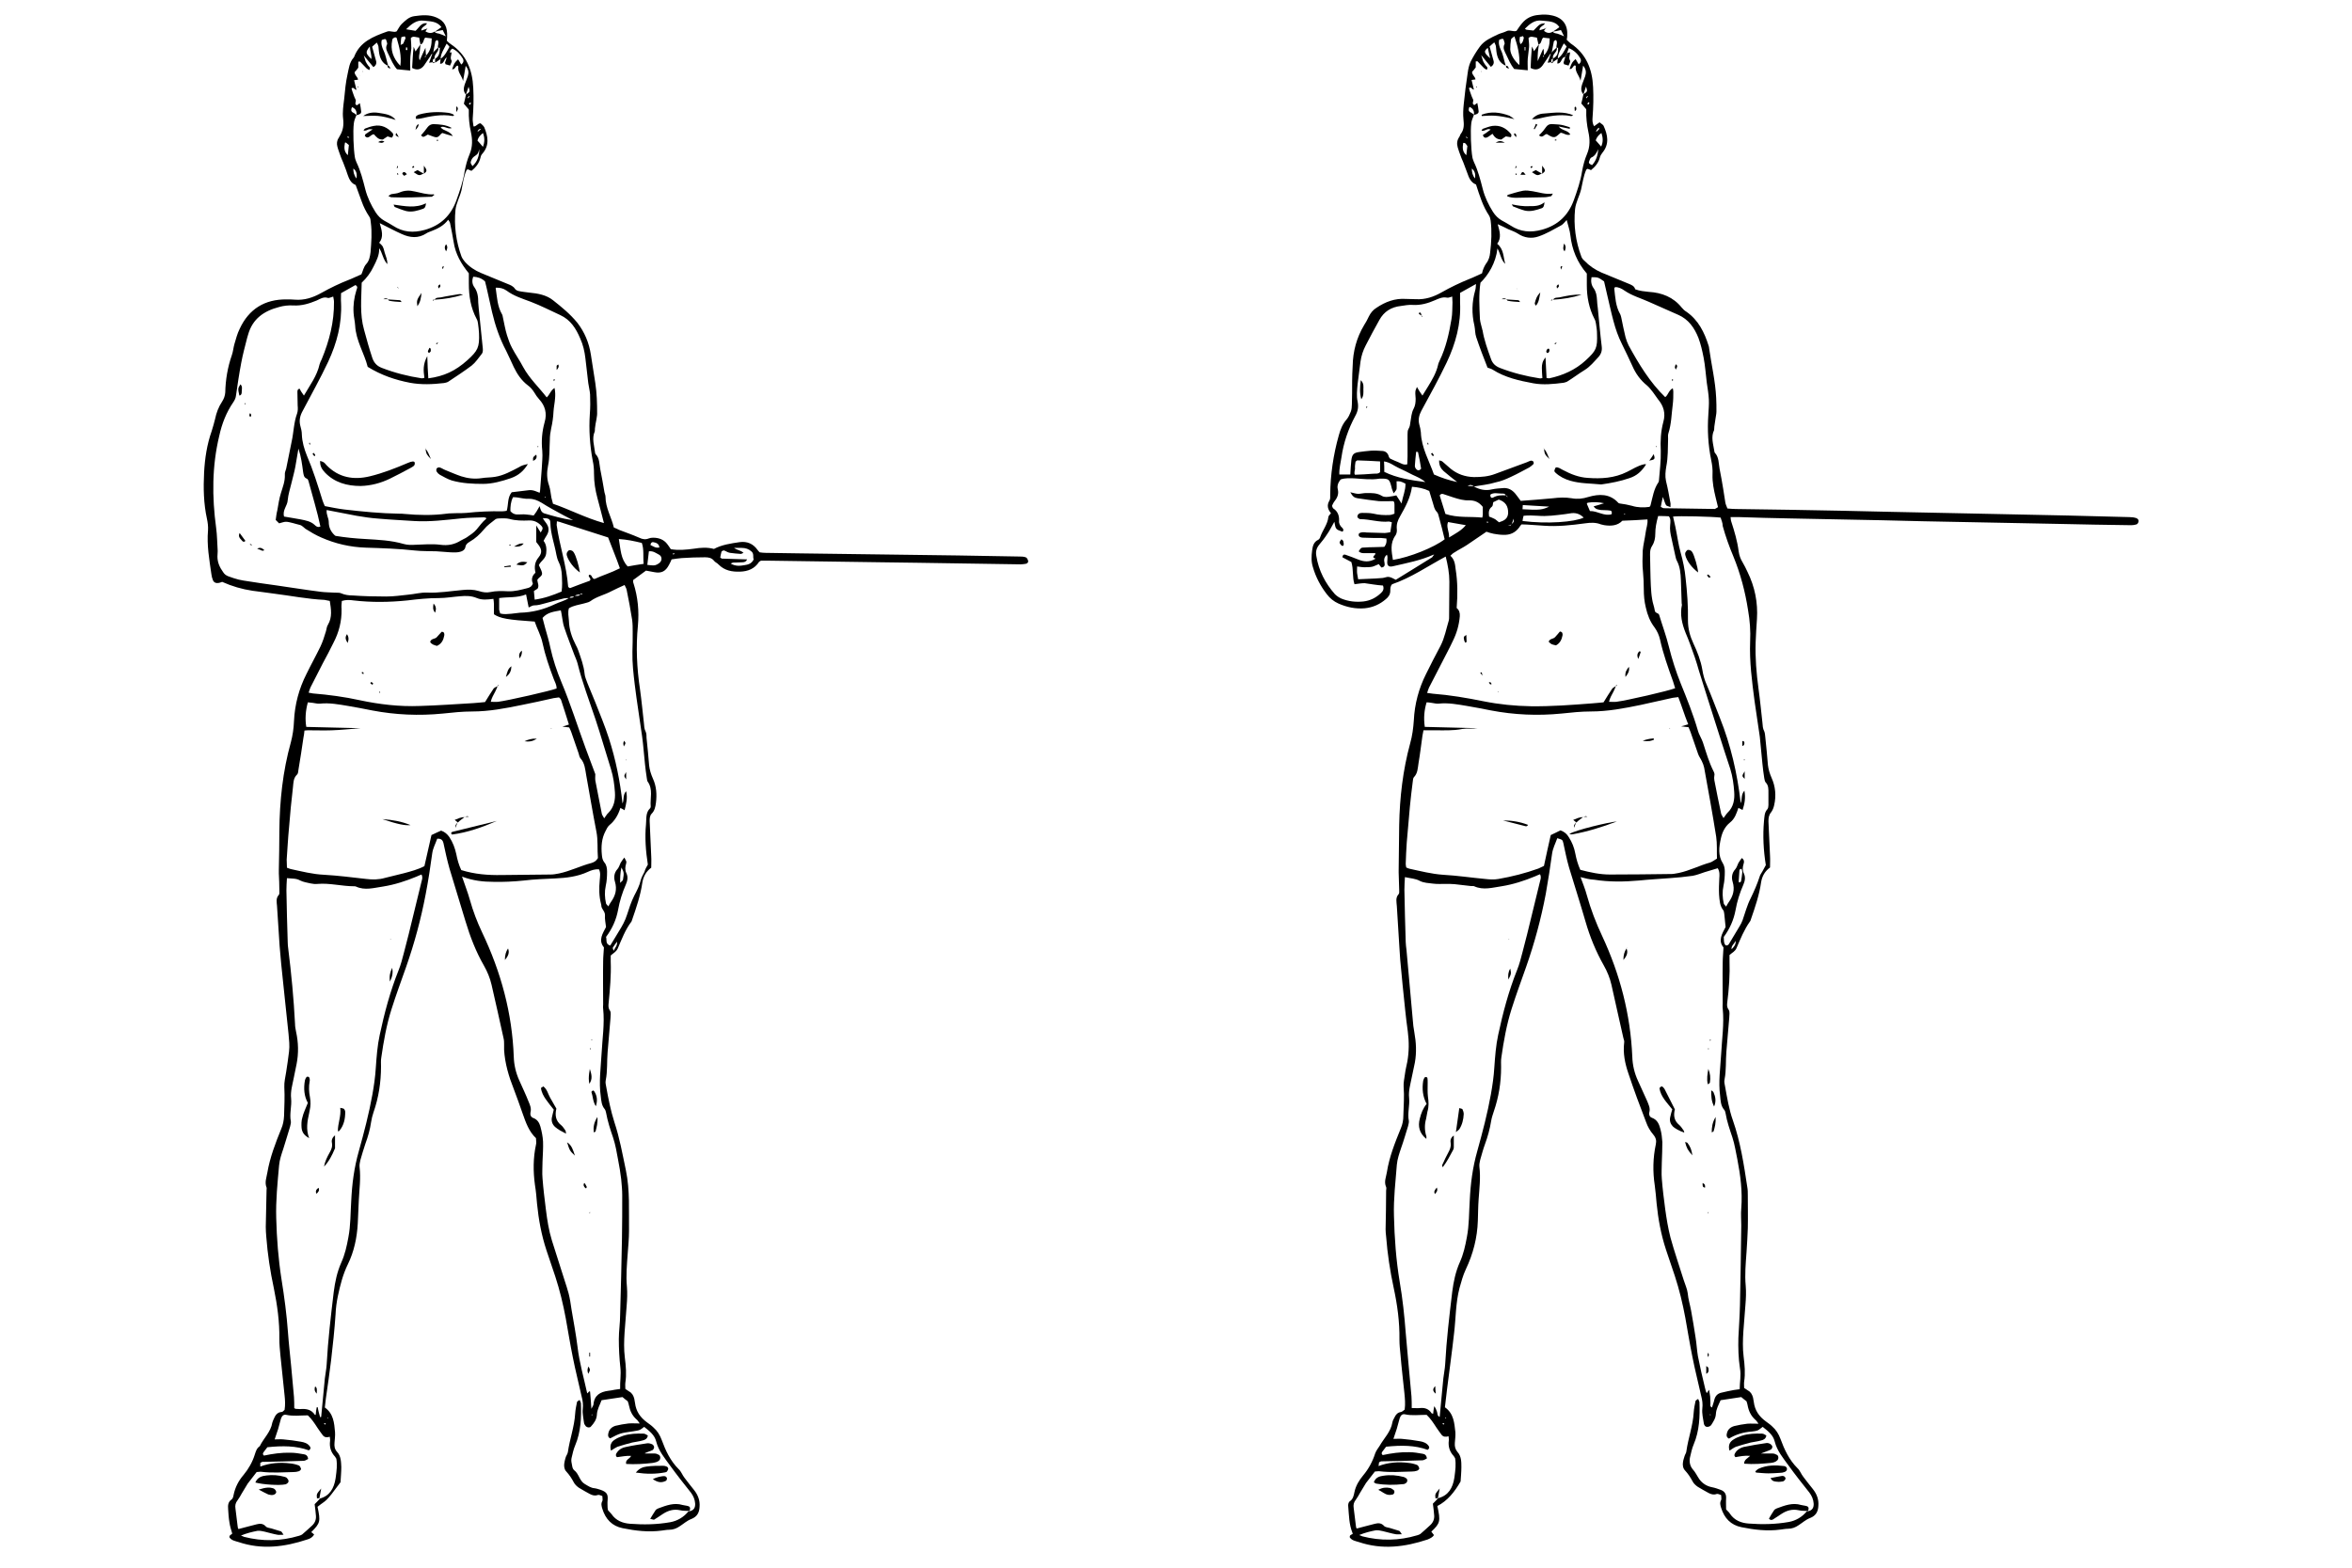 <?xml version="1.0" encoding="utf-8"?>
<!-- Generator: Adobe Illustrator 20.1.0, SVG Export Plug-In . SVG Version: 6.00 Build 0)  -->
<svg version="1.2" baseProfile="tiny" id="Layer_2" xmlns="http://www.w3.org/2000/svg" xmlns:xlink="http://www.w3.org/1999/xlink"
	 x="0px" y="0px" viewBox="0 0 900 600" xml:space="preserve">
<g>
	<path d="M691.8,578.4c1.7-0.3,2.3-1.4,2.2-3c-0.1-1.5-0.7-2.9-1.6-4.1c-2.7-3.4-5.4-6.8-8-10.4c-2.1-2.9-4.4-5.6-5.3-9.2
		c-0.6-2.5-2.6-4-4.6-5.6c-0.6,0.4-1.2,1-1.8,1.3c-0.7,0.3-1.6,0.4-2.4,0.5c-3.1,0.2-6.1,1.1-8.7,2.7c-1-0.5-1-1.3-0.8-2
		c0.3-1.5,1.4-2.4,2.8-2.8c1.6-0.4,3.3-0.7,5-0.9c1.3-0.1,2.7,0,4.3,0c-0.4-0.5-0.7-1.1-1.2-1.5c-1.7-1.5-2.6-3.4-3-5.7
		c-0.1-0.4-0.2-0.9-0.4-1.4c-0.7-0.5-1.4-1.1-2-1.6c-2.7,0.4-5.3,0.8-7.9,1.2c-0.8,1.8-1.7,3.4-1.8,5.2c-0.1,1.8-1,3-1.8,4.3
		c-0.3,0.4-0.9,0.7-1.4,0.7c-0.8,0.1-1.3-0.6-1.4-1.2c-0.3-1.9-0.8-3.9-0.6-5.8c0.2-1.7,0-3.2-0.4-4.7c-1.1-5-2.4-10-3.4-15.1
		c-1-4.9-1.8-9.9-2.7-14.9c-1-5.4-2.3-10.8-4-16c-1.1-3.4-2.3-6.7-3.4-10.1c-1.9-5.8-3-11.7-3.6-17.8c-0.2-2.3-0.4-4.6-0.7-6.8
		c-0.8-5.3-0.7-10.5,0.4-15.7c0.3-1.4,0.1-2.5-1-3.8c-1.2-1.4-2.1-3-2.7-4.7c-2.4-6.2-4.7-12.4-6.8-18.7c-1.3-3.8-2.1-7.7-1.6-11.8
		c0.1-0.5-0.1-1.1-0.3-1.7c-1.5-6.8-3.1-13.6-4.6-20.5c-0.6-2.6-1.6-5-2.9-7.3c-3-5.3-5.3-10.9-7-16.8c-2-6.9-4.2-13.8-6.3-20.7
		c-0.9-3.1-1.5-6.2-2.2-9.4c-0.3-1.2-0.3-1.2-2.3-1.8c-0.7,2-1.7,3.8-2,6c-0.7,5.1-1.5,10.2-2.4,15.3c-1.8,9.5-4.3,18.8-7.5,27.9
		c-1.9,5.4-3.9,10.8-5.6,16.2c-1.9,6-3,12.2-3.9,18.5c-0.2,1.2-0.1,2.5-0.1,3.8c0,5.8-0.9,11.4-2.8,16.9c-0.4,1.2-0.8,2.4-1,3.6
		c-0.5,3.1-1.3,6-2.4,9c-0.7,1.9-1.2,3.9-1.8,5.9c-0.2,0.9-0.4,1.8-0.3,2.7c0.5,4.1,0,8.2-0.3,12.4c-0.2,2.7-0.2,5.5-0.3,8.2
		c-0.2,6.5-1.8,12.7-4.6,18.6c-1.1,2.3-1.7,4.7-2.4,7.1c-1.5,5.7-1.4,11.6-2.1,17.4c-0.8,7.2-1.8,14.3-2.7,21.5
		c-0.3,2.3-0.5,4.5-0.8,6.8c3.4,2.4,3.6,6,4,9.5c0.1,1.4-0.1,2.7-0.2,4.1c-0.1,1.3,0.1,2.4,1,3.5c1.5,1.6,1.5,3.8,1.5,5.8
		c0,1.9-0.2,3.9-0.3,5.5c-2.3,4-5,7.4-8.9,9.4c1.3,5.8,1.1,6.6-2.3,9.8c0.3,0.4,0.6,0.8,1,1.3c-0.5,0.9-1.5,1.3-2.4,1.7
		c-8.7,2.9-17.4,4-26.3,1c-1.3-0.4-2.7-0.6-3.5-1.8c-0.1-0.9,0.5-1,1.1-1.3c0-0.1,0-0.3-0.1-0.5c-1.3-3.2-1.3-6.7-1.6-10.1
		c-0.1-0.6,0.1-1.6,0.6-1.9c1.3-0.9,1.5-2.2,1.8-3.6c0.5-2.4,1.8-4.5,3.3-6.3c2.1-2.5,3.6-5.3,4.6-8.4c0.4-1.1,1.1-2,1.7-2.9
		c1.7-3,4.3-5.4,4.9-9c0.1-0.7,0.5-1.3,0.8-1.9c0.5-1.1,1.2-1.9,2.5-2.1c0.5-0.1,0.9-0.6,1.4-0.9c0.3-2.2,0.1-4.2-0.1-6.3
		c-0.5-4.9-1.1-9.8-1.5-14.7c-0.2-1.9-0.4-3.9-0.4-5.8c0.1-6.7-0.8-13.3-2.2-19.8c-1.4-6.5-2.4-13.1-2.9-19.7
		c-0.1-0.9-0.2-1.8-0.2-2.7c0.1-4.9,0.2-9.8,0.2-14.8c0-0.5,0.2-1,0-1.4c-0.9-2,0-3.8,0.3-5.7c0.9-5.8,3.1-11.3,5.3-16.7
		c0.7-1.6,1-3.2,1-5c0.1-3.7,0.4-7.3,0.1-11c-0.1-1.6,0.3-3.2,0.5-4.8c0.2-1.6,0.6-3.2,0.9-4.7c0.7-3.9,0.7-7.7,0.2-11.6
		c-0.4-2.7-0.7-5.5-1-8.2c-0.7-6.4-1.3-12.8-1.9-19.2c-0.1-1.5-0.2-3-0.3-4.5c-0.3-5.4-0.7-10.8-1-16.1c-0.1-1.6-0.6-3.2,0.7-4.6
		c0.3-0.3,0.2-1.1,0.2-1.7c-0.1-2.2-0.1-4.3-0.2-6.5c0-0.3,0-0.7,0-1c0.1-5.7,0.1-11.5,0.2-17.2c0.2-10.6,1.4-21,4.2-31.3
		c0.8-2.8,1.2-5.8,1.4-8.8c0.3-6.3,1.9-12.2,4.7-17.8c1.8-3.6,3.6-7.2,5.5-10.7c1.6-3.1,2.2-6.5,3.2-9.8c0.1-0.4,0.1-0.9,0.1-1.4
		c0-4.5,0.1-8.9,0.1-13.4c0-3.2-0.6-6.4-1.4-9.6c-6.9,3.7-13.2,8.1-20.5,10.6c-0.7,0.7-0.7,1.6-0.7,2.5c0,1.4-0.7,2.4-1.7,3.2
		c-2.3,2-5,3.2-8.1,3.5c-3.5,0.3-6.8-0.4-10-1.8c-1.8-0.8-3.3-2-4.5-3.6c-2.4-3.1-4.2-6.5-5.3-10.3c-0.7-2.1-0.6-4.3-0.3-6.5
		c0.2-1.6,0.6-3.2,2.3-4c0.4-0.2,0.7-0.7,0.8-1.1c0.9-2.6,2.8-4.8,3.1-7.6c0-0.5,0.6-0.9,1-1.5c-1.2-1.4-1.7-3-0.6-4.8
		c0.4-0.6,0.3-1.5,0.3-2.3c0.1-7.7,1.2-15.3,3.3-22.7c0.6-2.2,1.4-4.3,3-6.1c0.7-0.8,1.2-2,1.6-3c0.3-0.8,0.4-1.8,0.4-2.7
		c0.1-3,0.1-6,0.1-8.9c0-1.9,0.1-3.9,0.2-5.8c0.1-5.6,1.5-10.9,4.4-15.7c0.7-1.1,1.3-2.2,1.8-3.3c0.7-1.4,1.6-2.5,2.9-3.3
		c3.4-2.3,7.1-3.7,11.3-3.4c1.3,0.1,2.5,0,3.8,0.1c3.6,0.2,6.8-0.9,9.8-2.6c3.5-2,7.1-3.7,10.8-5.2c1.6-0.6,3.1-1.4,4.7-2.1
		c0.3-1.4,0.8-2.6,1.6-3.8c0.9-1.1,1.4-2.7,1.5-4.1c0.5-4.1,0.7-8.2,0.2-12.3c-0.1-0.7-0.3-1.4-0.6-1.9c-2.4-3.6-3.6-7.6-5-11.9
		c-1.9-0.7-2.7-2.5-3.3-4.3c-0.4-1.1-0.8-2.2-1.2-3.2c-0.4-1.2-1-2.3-1.4-3.5c-0.4-1.1-0.8-2.1-1.1-3.2c-0.4-1.4-0.3-2.7,0.6-4
		c0.3-0.4,0.3-0.9,0.6-1.2c1.3-1.7,1.2-3.6,1-5.5c-0.2-1.9-0.1-3.9,0.1-5.8c0.4-4,0.9-8,1.5-11.9c0.2-1.5,0.5-3,1.1-4.3
		c1-2,2.2-4,3.6-5.9c1.7-2.3,4.3-3.4,6.8-4.6c1-0.5,2.2-0.7,3.2-1.2c1.4-0.8,2.7,0.3,4-0.2c0.7-1,1.4-2.1,2.2-3
		c1.6-1.9,3.7-2.9,6.3-3.1c1.7-0.2,3.4-0.2,5.1,0.2c4.2,0.9,6.1,3.7,5.8,7.9c0,0.4-0.1,0.9-0.2,1.4c0.5,0.5,1,1,1.5,1.4
		c6,4,8.3,9.9,8.6,16.7c0.2,3.9,0.1,7.7-0.2,11.6c-0.1,1.1-0.1,2.3,0.6,3.4c0.7-0.5,1.3-1,2.1-1.5c0.5,0.5,1.2,0.8,1.5,1.3
		c1.6,3.5,2.3,7-0.4,10.3c-0.4,0.5-0.8,1.1-1,1.8c-0.5,2.1-1.8,3.6-3.4,4.9c-0.5-0.2-0.9-0.4-1.3-0.5c-0.2,0.1-0.4,0.2-0.5,0.3
		c-1.1,2.4-1.4,5.1-2,7.6c-0.6,2.5-2,4.9-2.3,7.5c-0.6,6.3,0.2,12.3,2.4,18.2c0.2,0.6,0.7,1.2,1.2,1.6c1.8,1.9,4,3.4,6.5,4.5
		c3.4,1.4,6.8,2.8,10.2,4.2c1.2,0.5,2.4,0.9,2.7,2.2c1.8,0.7,3.5,0.8,5.2,1c5,0.3,9.4,2,12.6,6c0.5,0.6,1.1,1.2,1.8,1.6
		c4.6,3.2,6.9,7.9,8.5,13c0.1,0.3,0.2,0.7,0.2,1c0.9,6.4,2.4,12.6,2.7,19c0.1,1.7,0.1,3.4,0.1,5.2c0,1-0.3,2-0.4,3
		c-0.1,0.9-0.3,1.8-0.4,2.7c-0.1,0.5,0,1-0.1,1.4c-1.3,2.7-0.3,5.4,0.1,8.1c0,0.2,0.1,0.5,0.2,0.6c1.6,1.7,1.4,4,1.8,6.1
		c0.5,2.6,1,5.2,1.4,7.8c0.3,1.7,0.5,3.4,0.8,5.1c0.1,0.7,0.5,1.5,0.8,2.3c1.2,0.1,2.2,0.2,3.2,0.2c6.9,0.1,13.8,0.2,20.6,0.3
		c13.1,0.2,26.1,0.5,39.2,0.8c9.7,0.2,19.5,0.4,29.2,0.6c12.7,0.3,25.4,0.5,38.2,0.8c7.8,0.2,15.6,0.4,23.4,0.6
		c0.9,0,1.8,0.1,2.7,0.4c0.5,0.2,1,0.7,0.8,1.4c-0.1,0.4-0.4,0.9-0.8,1c-0.6,0.2-1.3,0.3-2,0.3c-9.3-0.1-18.6-0.3-27.9-0.5
		c-11.9-0.2-23.8-0.5-35.8-0.7c-10.7-0.2-21.3-0.4-32-0.7c-11.8-0.2-23.6-0.5-35.4-0.7c-6.3-0.1-12.6-0.3-18.9-0.5c-1,0-2,0-3.3,0
		c0.1,0.8,0.1,1.3,0.3,1.8c1.2,3.7,2.3,7.4,2.8,11.3c0.2,1.5,0.7,2.9,1.5,4.2c0.7,1.2,1.3,2.4,1.9,3.7c2.8,5.7,4,11.7,3.6,18
		c-0.2,3-0.4,6-0.5,8.9c-0.2,6,0.3,11.9,1.1,17.8c0.6,4.3,1,8.6,1.5,13c0.1,1.1,0.1,2.2,0.7,3.3c0.3,0.7,0.3,1.6,0.4,2.3
		c0.4,3.5,0.7,7.1,1,10.6c0.2,1.7,0.7,3.3,1.4,4.9c1.5,3.3,1.8,6.9,1,10.4c-0.2,1-0.6,2-1.2,2.8c-0.9,1.1-1,2.2-1,3.5
		c0.2,4.4,0.4,8.7,0.6,13.1c0.1,1.5,0,3,0,4.5c-1.9,1.4-3,3.2-3.4,5.6c-0.7,4.9-2.3,9.6-3.9,14.2c-0.1,0.3-0.2,0.7-0.4,0.9
		c-2.2,3.1-3.6,6.6-5.1,10.1c-0.5,1.3-1.7,1.8-2.7,2.7c0,0.7,0,1.3,0,2c0.2,5.5-0.2,11-0.9,16.5c-0.1,0.9,0,1.7,0.6,2.5
		c0.5,0.8,0.2,2,0.2,3c-0.3,4.3-0.8,8.7-1.1,13c-0.3,3.5,0,7.1-0.7,10.6c-0.2,0.9,0,1.8,0.2,2.7c0.8,4.4,1.5,8.8,3,13
		c2.9,8.3,4.2,16.9,5.5,25.5c0.2,1,0.2,2.1,0.2,3.1c0,4.2,0.1,8.5,0,12.7c-0.1,3.1-0.3,6.2-0.5,9.3c-0.3,4.2-0.7,8.4-0.3,12.7
		c0.2,2.4,0.1,4.8-0.1,7.2c-0.2,3.4-0.6,6.9-0.8,10.3c-0.2,3.2-0.3,6.4,0.1,9.6c0.4,3.2,0.7,6.4,0.2,9.6c-0.1,0.8,0,1.6,0,2.4
		c0.6,0.4,1,0.7,1.5,1c1.1,0.6,1.6,1.6,1.9,2.7c0.1,0.6,0.2,1.1,0.3,1.7c0.4,3.2,2,5.5,4.6,7.4c0.8,0.6,1.7,1.2,2.4,1.9
		c1.5,1.3,2.5,2.9,3.2,4.8c1.5,4.1,3.3,8,6.5,11.2c1,0.9,1.4,2.3,2.3,3.4c1.2,1.6,2.4,3.1,3.6,4.6c1.5,1.9,2.3,4,2.1,6.4
		c-0.1,2.2-0.9,3.8-3.2,4.7c-1.6,0.6-2.9,1.8-4.3,2.7c-1.3,0.9-2.6,1.4-4.2,1.4c-0.9,0-1.8,0.2-2.7,0.3c-5.1,0.7-10.1,0.1-15-0.9
		c-4.1-0.8-6.6-3.5-7.8-7.4c-0.3-1-0.6-1.9,0-3c0.2-0.4,0-1.1,0-1.9c-0.6-0.2-1.3-0.6-1.8-0.4c-1.1,0.4-2,0.1-3-0.4
		c-1.4-0.8-2.8-1.5-4.2-2.4c-0.7-0.5-1.5-1.2-1.9-2c-0.8-1.5-1.7-2.9-2.9-4.2c-0.8-0.8-1-2.1-0.8-3.2c0.1-0.8,0.4-1.6,0.6-2.3
		c0.2-0.7,0.7-1.3,0.7-1.9c0.7-5,2.5-9.7,2.8-14.8c0.1-1.5,0.4-3,0.7-4.4c0.1-0.3,0.6-0.5,1-0.8c0.2,0.5,0.4,0.8,0.5,1.2
		c0.2,5.5,0,11-2.2,16.2c-0.7,1.6-1,3.3-1.4,4.9c-0.4,1.7,0,3.4,1,4.6c1.1,1.2,1.7,2.6,2.6,3.9c1.2,1.6,2.8,2.6,4.8,3
		c1.1,0.2,2.2,0.6,3.3,1c1.4,0.5,2.2,1.5,2.1,3.2c-0.1,1.5,0,3,0,4.3c0.6,0.7,1.2,1.1,1.5,1.7c1.7,2.5,4.3,3.5,7.1,3.7
		c5.2,0.4,10.3,0.3,15.4-0.6c2.7-0.5,5.1-1.9,6.9-4.1L691.8,578.4z M577.6,191.1c0,0,0.1,0.1,0.1,0.1
		C577.7,191.1,577.6,191.1,577.6,191.1c-0.3-0.2-0.5-0.5-0.8-0.7c0.1-0.5-0.1-0.7-0.6-0.8c-0.3-0.8-1.1-0.7-1.7-0.7
		c-1.4,0-2.9-0.5-4.2,0.4c-0.1,1,0.4,1.5,1.1,1.1c1.6-0.9,3.2-0.9,4.9-0.8c0.2,0.3,0.4,0.5,0.6,0.8
		C577.2,190.6,577.4,190.8,577.6,191.1z M576.9,201.1c0.6,0,1.2,0.3,1.5-0.5c0.9-0.8,0.9-0.8,0.8-2.1c-0.3,1-0.6,1.6-0.8,2.2
		C578,200.9,577.5,201.1,576.9,201.1C577,201.2,576.9,201.2,576.9,201.1z M594.2,22.4c1.9-0.8,2.1-2.4,2-4.2c0.1,0,0.2,0,0.3,0
		c0.1,0,0.1-0.1,0.1-0.1c-0.1,0.1-0.2,0.2-0.3,0.2c-0.2,0-0.5,0-0.7,0c-0.2-1,0.6-2-0.2-3c-0.3,0.2-0.7,0.3-0.8,0.5
		c-0.3,1.5-0.6,3.1-0.9,4.7c-0.7,0-0.8,0.7-1.1,1.1c-0.8,1.1-1.5,2.3-2.3,3.4c-1.1,1.5-2.6,2.1-4.6,1c0.1-2.5,0.2-5,0.5-8.2
		c0.5,1,0.7,1.5,0.8,1.8c0.6-0.8,1.2-1.7,1.9-2.7c-0.3,1.9-0.6,3.8-0.5,6.5c0.9-2,1.5-3.3,2.1-4.7c0.1,0.2,0.2,0.3,0.2,0.4
		c0,0.7,0.1,1.4,0.1,2c-0.1,0.1-0.3,0.3-0.4,0.4c0,0.1,0,0.2,0,0.3c0.1-0.1,0.3-0.1,0.3-0.2c0.1-0.2,0-0.4,0-0.6c0.1,0,0.3,0,0.3,0
		c1.6-1.8,2-3.9,2-6.3c-1-0.1-1.8-0.2-2.5-0.3c-0.9,0.9-0.5,2.3-1.8,2.6c-0.2-0.9-0.4-1.7-0.6-2.6c-1.2-0.1-2.4-0.8-3.2,0.2
		c0.1,1.3,0.3,2.4,0.2,3.5c-0.1,1.5-0.4,2.9-0.5,4.4c-0.1,1.5,0,2.9,0,4.4c-1.9-0.2-3.5-0.3-5.2-0.5c-1.3-1.6-2.1-3.5-3-5.4
		c-0.6-1.3-1.5-2.5-0.7-4.1c0.2-0.3-0.1-0.9-0.2-1.3c-0.2-0.9-0.4-0.9-1.8-0.4c-0.4,1.4,0.1,2.8,0.6,3.9c1,2,1.2,4.1,1.9,6.1l0.1,0
		c-2.5-1-3.4-3.1-3.7-5.6c-0.1-0.7-0.1-1.4-0.2-2c-0.1-0.4-0.3-0.8-0.6-1.4c-0.7,0.6-1.3,1.1-1.8,1.6c0.5,1.9,1,3.7,1.5,5.4
		c0.3,1-0.1,1.8-1,2.4c-1.1-1.4-2.3-2.7-3.7-4.5c0.3,1.1,0.5,1.7,0.7,2.3c0.2,0.5,0.6,1,0.9,1.5c0.3,0.5,1.2,0.8,0.5,1.8
		c-0.4-0.2-0.8-0.4-1.1-0.7c-0.8-0.8-1.6-1.7-2.4-2.5c-0.1-0.1-0.4,0-0.7,0c0,0.8,0,1.6,0,2.3c-0.5,0.7-1,1.3-1.4,1.7
		c0,1.3,1.2,1.8,1.3,2.9c-0.6,0.1-1,0.1-1.5,0.2c0.3,1.3,0.6,2.5,0.9,3.7c-0.8,0-0.9-1.2-1.9-0.6c0.2,0.7,0.4,1.5,0.7,2.2
		c0.3,0.8,0.5,1.5,0.9,2.2c0.3,0.7-0.7,1.7,0.5,2.1c0.3-0.2,0.7-0.5,1.1-0.8c0.2,1,0.4,2,0.5,3.1c0.1,0.8-0.4,1.2-1.8,1.5
		c0.2-1.5-0.3-2.5-1.7-3.1c-0.4,0.9-0.5,1.6,0.4,2.1c0.5,0.2,0.9,0.6,1.3,0.9c-0.3,1.1-0.9,2.1-1,3.2c-0.4,3.1-0.1,10.1,0.4,13
		c0.1,0.7,0.4,1.3,0.6,1.9c1.6,3.3,2.5,6.9,3.4,10.4c0.8,3.1,2.2,6,3.9,8.7c0.9,1.4,2,2.5,3.4,3.3c1.1,0.6,2.2,1.2,3.3,1.9
		c3.8,2.5,7.7,2.8,12.1,1.6c6.1-1.7,10-5.5,12.1-11.2c1.3-3.6,2.6-7.3,3.2-11.2c0.4-2.2,1-4.5,1.9-6.6c1.2-2.8,1.1-5.7,0.5-8.4
		c-0.6-2.8-0.9-5.6-0.8-8.4c0-0.2-0.1-0.4-0.1-0.4c-0.7-0.8-1.3-1.5-1.8-2.1c0.3-1.3,0.6-2.4,0.8-3.5c1.6-1.1,1.6-1.1,1-3
		c-0.4,1.1-0.7,2.1-1,3c-1.1-1.2-0.9-2.5-0.5-3.8c0.4-1.1,0.8-2.1,1.2-3.2c0.4-1.3,0.4-2.5-0.8-4c-0.4,2.1-0.6,3.8-1,5.8
		c-0.5-2.1-2.2-3.4-1.8-5.5c0-0.1-0.2-0.3-0.3-0.4c-0.9,0.1-0.9,1.6-2.1,1.4c0.9-2.5,0.9-2.5,2.3-3.8c0.4,0.7,0.8,1.3,1.2,2
		c0.8-0.6,1.1-1.4,0.6-2.3c-1-1.7-2.3-3-4.4-3.9c-0.3,0.8-0.5,1.4-0.7,2c-0.2,0.5-0.5,1-0.7,1.4c-1.6,0.1-1.2,2.6-3,2.5
		c0.1-0.7,0.1-1.3,0.2-1.9c1.6-1.1,2.4-2.8,3.4-4.6c-0.3-0.4-0.6-0.7-1.1-1.2c-1.1,2.2-2.3,3.9-2.3,5.9c-0.7,0.5-1.4,0.9-2.1,1.4
		C594.2,23.4,594.2,22.9,594.2,22.4z M563.2,64.5c-0.1-0.2-0.2-0.4-0.3-0.6C563,64.1,563.2,64.2,563.2,64.5c0,1.3,0.2,2.5,1.2,3.8
		C564.7,66.6,564.3,65.4,563.2,64.5z M594.2,12.1c0.4,0.7,1.1,0.6,1.8,0.8c0.7,0.2,1.3,0.5,2.5,1c-0.5-1.1-0.9-1.7-1.2-2.4
		C596.1,11.8,595.1,12,594.2,12.1c0.8-0.5,1.6-1,2.5-1.7c-1.6-2.5-4.4-2.2-6.7-2.5c-2.7-0.4-4.7,1.3-6.5,3.1
		c0.3,0.2,0.5,0.4,0.7,0.4c0.9,0.1,1.8,0.2,2.6,0.3c2.5-2.6,2.5-2.6,4.4-2.8c-0.5,1.1-2.2,1.2-2.1,2.7c0.9-0.3,1.7-0.5,2.5-0.8
		l0-0.1c-0.2,0.3-0.5,0.7-0.8,1.1C592,12.8,593.1,12.8,594.2,12.1z M548.8,212.3c-0.1,0-0.2,0-0.3,0c-4.9,2.2-10.2,3.2-15.4,4.4
		c-0.8,0.2-1.6,0.3-2.1-0.5c-0.5-1.2,0.3-2.6-0.3-3.9c-1.1,0.9-1.2,2-0.9,3.2c0.2,0.9-0.1,1.6-1.2,1.7c-0.3-0.4-0.7-0.8-1-1.3
		c-0.8,0.3-1.7,0.8-2.5,1c-1,0.2-2,0.2-3.1,0.2c-0.9,0-1.7-0.2-2.7-0.3c0,1-0.1,1.8,0,2.6c0.1,0.8,0.3,1.5,0.4,2.3
		c2.3-0.1,4.5-0.2,6.7-0.3c0.9-0.1,1.8-0.1,2.7-0.2c0.8-0.1,1.6-0.5,2.3-0.4c0.9,0.1,1.7,0.6,2.7,1.1c4.6-2.8,9.2-5.7,13.9-8.6
		C548.3,213,548.4,212.6,548.8,212.3c0.2-0.1,0.4-0.2,0.2-0.1C549.2,212.1,549,212.2,548.8,212.3z M527.5,561.1
		c3.7-1.4,7.6-1.7,11.5-1.2c1.1,0.1,2.3,0.4,3.3,0.8c0.4,0.2,0.7,0.9,0.8,1.3c0,0.3-0.5,0.8-0.9,0.9c-0.6,0.2-1.3,0.3-2,0.3
		c-4.1,0.1-8.2,0.4-12.3-0.1c-0.5-0.1-1.1,0.1-1.8,0.1c-1.1,1.5-2.3,2.9-3.4,4.4c-0.8,1.2-1.5,2.6-2.3,3.8c-0.5,0.9-1,1.8-1.6,2.6
		c-0.8,1-1,2-0.8,3.2c0.3,2.2,0.5,4.3,0.8,6.5c0.1,0.6,0.1,1.2,0.4,1.3c2.5-0.6,4.7-1.3,6.9-1.8c1.2-0.3,2.4-0.4,3.5,0.8
		c0.4,0.5,1.4,0.6,2.2,0.8c1.2,0.4,2.4,0.7,3.6,1.1c0.3,0.1,0.5,0.6,1,1.3c-1.1,0-1.7,0.1-2.3,0c-1.7-0.3-3.3-0.8-5-1.2
		c-0.9-0.2-1.8-0.4-2.7-0.3c-2.1,0.4-4.1,0.9-6.3,1.8c0.6,0.2,0.9,0.4,1.2,0.5c7,1.8,14,1.7,21-0.4c0.4-0.1,0.9-0.3,1.2-0.5
		c1.3-1.1,2.6-2.3,3.8-3.4c1.1-1,1.6-2.3,1.5-3.7c-0.1-1.5-0.3-2.9-0.5-4.5c0.7-0.7,1.4-1.4,2.1-2.2l-0.1,0.1c4-1,5.6-4,6.2-7.7
		c0-0.2,0.1-0.5,0.1-0.7c0.3-2.3,0.6-4.5,0.2-6.9c-0.2-0.2-0.3-0.6-0.5-0.8c-1.6-1.7-2.2-3.7-1.9-6c0.1-0.5-0.1-1-0.1-1.6
		c-1.1,0.3-2,0.3-2.7-0.6c-0.7-0.9-1.3-1.8-2-2.8c-1.1-1.7-2.2-3.4-3.7-4.8c-2.9,0-5.6,0.4-8.3-0.2c-0.9-0.2-1.6,0.3-2,1.5
		c-0.4,1.3-0.7,2.7-1.1,4c-0.4,1.3-0.8,2.5-1.3,3.9c1.2,0,2.3-0.1,3.3,0c2.3,0.2,4.6,0.5,6.8,0.9c1.2,0.2,2.5,0.6,3.3,1.7
		c0.4,0.5,0.5,1-0.3,1.6c-4.9-1.8-10.1-1.8-15.9-1.2c-0.3,0.4-0.8,1-1.3,1.7c-0.3,0.4-0.7,0.9,0,1.5c3.3-0.7,6.7-1.2,10.2-1.1
		c1.7,0,3.4,0.3,5.1,0.6c0.8,0.1,1.5,0.6,1.6,1.8c-0.5,0.2-1.1,0.7-1.7,0.7c-5.3,0.2-10.5,0.3-15.8,0.4c-0.2,0-0.4,0.2-0.8,0.4
		C527.6,560.2,527.6,560.7,527.5,561.1l-0.2,0.1L527.5,561.1z M564,186.2c-0.6-0.5-1.3-0.9-2.4-0.2C562.6,186,563.3,186,564,186.2
		c2.2,1.2,4.4,1.7,6.9,1.1c1.4-0.3,2.9-0.4,4.4-0.5c1.9-0.1,3.3,0.7,4.5,2.1c0.7,0.9,1.4,1.8,2.1,2.8c4.1-0.3,8.2-0.6,12.3-1
		c2.4-0.3,4.8-0.4,7.2,0c2.2,0.4,4.2,0.2,6.4-0.5c4.1-1.2,8.2-1.3,11.4,2.2c0.1,0.2,0.4,0.2,0.6,0.3c1.6,0.2,3.2,0.5,4.7,0.9
		c2.2,0.7,4.5,0.7,6.7,0.4c0.2-0.3,0.4-0.5,0.4-0.7c0.8-3,1.2-6.1,3-8.7c0.1-0.2,0.2-0.4,0.2-0.7c0.3-3.8,0.8-7.5,0.7-11.3
		c-0.2-3.8,0-7.5,1-11.2c0.9-3.2,0.1-6-2-8.5c-0.7-0.9-1.3-1.9-2-2.8c-0.7-0.9-1.4-1.8-2.2-2.5c-2.6-2.1-4.4-4.6-5.7-7.6
		c-1.3-2.8-2.6-5.6-4-8.4c-1.4-2.8-2.4-5.7-3.2-8.7c-0.9-3.3-1.6-6.7-2.4-10c-0.4-1.8-0.8-3.6-1.2-5.2c-2.3-1.6-2.3-1.6-4.8-1.6
		c-0.3,1.5-0.1,3,0.8,4.2c1,1.4,1.2,2.9,1.3,4.5c0,1,0.2,2.1,0.3,3.1c0.5,4.9,0.9,9.8,1.5,14.7c0.2,1.6-0.2,2.9-1.3,4.1
		c-1.6,1.7-3.1,3.6-5.2,4.9c-2.3,1.4-4.5,3.1-6.8,4.5c-0.4,0.2-0.9,0.3-1.3,0.4c-3.9,0.5-7.8,0.9-11.6,0.2c-5.4-1-10.8-2.2-15.5-5.2
		c-0.6-0.4-1.3-0.5-2-0.8c-1.5-3.8-3-7.7-4.3-11.6c-0.5-1.4-0.4-2.9-0.7-4.4c-1.1-4.6-1-9.1,0.3-13.6c0.2-0.6,0.2-1.3,0.3-2.4
		c-2.3,1.3-4.2,2.3-6.1,3.4c0,1.4,0,2.5,0,3.7c0.4,8.1-1.7,15.7-5.1,22.9c-3,6.3-6.4,12.4-9.7,18.5c-0.9,1.7-1.3,3.4-0.8,5.3
		c0.3,1,0.5,2,0.6,3c0.2,5.9,3.2,10.9,5,16.1c2.9,1.3,5.7,2.2,8.9,2.9c-1.9-1.5-3.6-2.8-5.2-4.2c-1.1-1-1.8-2.3-1.7-4.1
		c0.6,0.2,1,0.2,1.3,0.5c1.1,0.9,2,1.8,3.1,2.7c2.6,2.1,5.5,3.1,8.9,3.2c2.8,0,5.5-0.2,8.1-1.2c4.1-1.5,8.2-3,12.2-4.5
		c0.5-0.2,1-0.5,1.6-0.6c0.3,0,0.7,0.2,0.9,0.4c0.1,0.2,0.1,0.8,0,0.9c-0.5,0.5-1,0.9-1.6,1.3c-2.3,1.2-4.6,2.5-7,3.6
		c-1.9,0.9-3.8,1.7-5.8,2.1C569.5,185.5,566.7,185.7,564,186.2z M618.3,262.6L618.3,262.6c-0.3,0.7-0.5,1.4-0.9,2.1
		c-0.6,1.2-1.4,2.4-1.7,3.9c1,0,1.9,0.1,2.8,0c4-0.5,20.1-4.2,22.5-5.2c-0.3-0.9-0.5-1.7-0.8-2.6c-1.9-5.3-3.8-10.6-5-16.1
		c-0.4-1.7-1.1-3.2-2.1-4.6c-1.7-2.2-2.7-4.8-3.3-7.5c-0.6-2.4-0.8-4.7-0.8-7.2c0-2.2-0.1-4.3-0.3-6.5c-0.3-2.7-0.2-5.5-0.1-8.2
		c0.2-2.3,0.8-4.5,1.1-6.8c0.2-1.7,0.9-3.3,0.7-5.1c-3.2,0.2-6.3,0.4-9.6,0.5c-1.8,1.9-4.3,2.1-6.9,1.7c-0.5-0.1-0.9-0.2-1.3-0.3
		c-2-0.8-4-0.7-6.1-0.4c-5.2,0.7-10.5,1.3-15.8,0.9c-1.5-0.1-3-0.2-4.4-0.3c-1.4-0.1-2.7-0.2-4.1-0.2c-0.4,0.5-0.7,0.8-0.9,1.2
		c-1.5,2-3.5,2.9-6,2.8c-1.2,0-2.5-0.2-3.7-0.4c-1-0.2-2-0.5-2.8-0.8c-2.6,1.8-5.1,3.5-7.5,5.1c-1.5,1-3.2,1.8-4.7,2.8
		c-0.6,0.3-1.1,0.8-1.6,1.3c1.6,1.4,1.8,3.3,2,5.1c0.8,4.9,0.8,9.8,0.4,14.9c1,0.8,1.3,1.9,1.2,3.2c-0.3,3.4-1.2,6.5-2.7,9.5
		c-1.3,2.8-2.8,5.5-4.2,8.3c-1.6,3.2-3.3,6.3-4.9,9.5c-0.3,0.6-0.4,1.2-0.7,2c0.9,0.1,1.6,0.2,2.2,0.3c6.5,0.5,13,1.6,19.4,2.9
		c6,1.2,12,1.8,18.1,1.9c7.8,0.1,15.6-0.5,23.4-1.1c1.6-0.1,3.2-0.3,4.4-0.4c1.2-1.9,2.2-3.6,3.3-5.2
		C617.3,263.1,617.9,262.9,618.3,262.6z M642.2,266.8c-1.2,0.2-2,0.2-2.7,0.4c-3.9,0.8-7.8,1.8-11.7,2.6c-6.3,1.3-12.6,2.5-19,2.5
		c-3.8,0-7.5,0.4-11.3,0.8c-9.1,0.9-18.1,0.5-27-1.2c-3-0.6-6.1-1.2-9.1-1.7c-3.6-0.6-7.2-1.3-10.9-0.9c-0.9,0.1-1.8-0.2-2.7-0.3
		c-0.7-0.1-1.3-0.2-1.9-0.2c-0.9,2.9-1.2,6-0.7,9.4c6.7,0.2,13.4,0.3,20.1,0.5c-1.9,0.3-3.9,0-5.8,0.3c-3.5,0.7-7.1,0.5-10.6,0.5
		c-1.4,0-2.7,0-4.2,0c-0.1,0.7-0.3,1.4-0.4,2.1c-0.5,3.5-0.9,7-1.5,10.5c-0.3,1.9-0.3,3.9-1.8,5.4c-0.3,0.3-0.3,1.1-0.4,1.6
		c-0.4,3.2-0.8,6.4-1.1,9.6c-0.4,4.6-0.8,9.1-1.2,13.7c-0.2,2.7-0.3,5.5-0.4,8.2c0,0.4,0.1,0.9,0.2,1.4c0.4,0.2,0.8,0.4,1.3,0.5
		c4.2,0.9,8.4,2,12.8,2.3c5.4,0.3,10.7,1.1,16.1,1.6c1.7,0.2,3.5,0.3,5.1,0c5.2-0.9,10.3-2.2,15.3-4c0.7-0.3,1.4-0.7,2.1-1
		c0.9-4.1,1.7-8,2.6-11.8c1.4-0.7,2.6-1.2,3.7-1.8c1.5,0.5,2.5,1.4,3.2,2.6c1.3,2,2.1,4.1,2.5,6.3c0.4,2.1,1,4.2,1.9,6.2
		c3.8,1,7.5,1.8,11.3,1.8c7.9,0,15.8-0.1,23.7-0.2c0.9,0,1.8-0.3,2.7-0.4c4.2-0.9,8-2.9,12-4c0.9-0.3,1.7-1,2.6-1.5
		c-0.1-2.9,0.1-5.7-0.3-8.4c-1.4-8.8-3-17.6-4.6-26.4c-0.2-0.9-0.5-1.7-0.9-2.5c-0.4-0.9-1.1-1.8-1.4-2.7c-1-2.8-1.9-5.6-2.9-8.4
		c-0.2-0.6-0.5-1.2-0.8-1.9c-0.9-0.1-1.7-0.2-2.8-0.3c1.1-0.3,1.8-0.5,2.7-0.8C644.6,273.8,643.6,270.4,642.2,266.8z M604.8,335.7
		c0.9,2.5,1.8,4.6,2.4,6.9c1.5,5.4,3.5,10.6,5.9,15.7c6.8,14.6,10.8,29.9,11.5,46.1c0.1,3.2,0.8,6.3,2.2,9.3c1.1,2.5,2.3,5,3.4,7.5
		c0.6,1.5,1.4,2.9,0.9,4.6c-0.2,0.7,0.1,1.7,1,2c2.2,0.8,2.8,2.6,3.3,4.5c0.4,1.5,0.6,3.2,0.7,4.8c0,2.5-0.1,5-0.2,7.6
		c0,2.2-0.2,4.4,0,6.5c0.3,3.9,0.8,7.8,1.3,11.6c0.5,3.6,1.1,7.3,2,10.8c1.5,5.5,3.4,10.9,5.1,16.4c0.5,1.6,1.3,3.3,1.5,4.9
		c0.2,2.3,0.9,4.5,1.3,6.7c0.6,3.4,1.2,6.8,1.7,10.2c0.4,2.4,0.5,4.8,0.9,7.2c0.8,4,1.7,8.1,2.7,12.1c0.2,0.7,0.3,1.5,0.7,2.1
		c0.3-0.4,0.5-0.7,0.9-1.3c0.2,1.3,0.3,2,0.4,2.6c0.1,0.8,0,1.6,0.1,2.4c0.1,0.6-0.4,1.3,0.6,1.8c0.3-1.1,0.7-2,0.9-3
		c0.4-1.5,1.3-2.4,2.8-2.7c1.6-0.4,3.1-0.7,4.7-1c0.7-0.1,1.3-0.2,2.2-0.3c0-2.7,0.6-5.3,0.1-8c-0.6-3.9-0.7-7.8-0.6-11.7
		c0.2-4.1,0.5-8.2,0.6-12.4c0.2-10.2,0.4-20.4,0.5-30.6c0-2.2-0.2-4.4,0-6.5c0.5-6.4-0.3-12.6-1.5-18.8c-0.6-2.8-1-5.7-1.9-8.4
		c-1-3-2.1-6.1-2.6-9.2c-0.1-0.4-0.2-1-0.5-1.3c-1.4-1.6-1.4-3.6-1.6-5.5c-0.7-5.3,0.1-10.5,0.4-15.8c0.3-5.8,1.2-11.6,0.6-17.5
		c-0.1-0.7,0-1.4,0-2.1c0-5.2-0.1-10.3,0-15.5c0-1.8,0.2-3.6,0.3-5.8c-2.2-2.6-0.5-5.3,0.8-7.8c-0.2-1.8-0.3-3.4-0.5-5
		c-0.1-0.4-0.1-1-0.3-1.3c-1.5-1.8-1.5-4-1.7-6.2c-0.1-2,0-4.1,0.1-6.2c0.1-1.2,0.2-2.5-0.6-3.8c-1.7,0.5-3.3,1-5,1.5
		c-1.5,0.5-3,1.1-4.6,1.4c-2.9,0.4-5.9,0.7-8.9,0.9c-3.9,0.3-7.8,0.5-11.6,0.9c-5.7,0.5-11.4,0.6-17.1-0.3
		C608.3,336.6,606.7,336.2,604.8,335.7z M537.6,335.7c-0.1,1.9-0.2,3.4-0.2,4.9c0.1,6.6,0.3,13.3,0.5,19.9c0,1,0.2,2.1,0.3,3.1
		c0.8,8.9,1.6,17.8,2.4,26.7c0.1,1.6,0.3,3.2,0.6,4.8c0.7,3.9,0.9,7.7,0.2,11.6c-0.4,1.9-0.8,3.8-1.2,5.7c-0.5,2.6-1.3,5.1-1,7.8
		c0.3,3-0.7,5.9-0.1,8.8c0.1,0.6-0.2,1.4-0.3,2c-0.9,2.9-1.7,5.7-2.7,8.5c-0.7,2.1-1.4,4.1-1.6,6.3c-0.5,6.5-1.3,13-1.1,19.5
		c0.2,8.5,0.8,16.9,2.2,25.3c1.1,6.4,1.8,12.9,2.3,19.5c0.3,4.1,0.8,8.2,1.1,12.3c0.4,4,0.7,8,1.1,12c0.1,1.4,0.1,2.9,0.1,4.5
		c1.2,0,2.2,0.1,3.2,0c1.9-0.2,3.4,0.4,4.4,2c0.1,0.1,0.4,0.1,0.6,0.2c0.1-1,0.2-1.9,0.4-2.9c0.6,0.7,0.8,1.5,1.1,2.2
		c0.2,0.6,0,1.5,1,1.9c0.5-5.1,0.9-9.9,1.4-14.8c0.2-1.8,0.6-3.6,0.7-5.4c0.5-9.3,1.6-18.5,2.7-27.7c0.5-3.9,1.3-7.7,2.9-11.3
		c1.4-3.1,2.1-6.3,2.7-9.6c0.9-4.6,0.8-9.4,1.1-14c0.3-6.4,1.1-12.7,2.9-19c2-7.2,3.9-14.4,5.2-21.7c0.6-3.4,1.1-6.8,1.3-10.2
		c0.3-4.2,0.6-8.5,1.5-12.6c1.8-8.4,4-16.7,7.2-24.7c0.9-2.2,1.5-4.6,2.1-6.9c0.6-2.3,1.2-4.7,1.8-7c1.6-6.6,3.2-13.1,4.8-19.7
		c0.2-0.9,0.7-1.9,0.1-3.1c-0.7,0.3-1.3,0.5-1.9,0.8c-4.1,1.7-8.4,3.1-12.8,3.8c-3.5,0.5-7,1.6-10.5,0c-0.4-0.2-0.9,0-1.4-0.1
		c-2-0.2-4.1-0.5-6.1-0.7c-1.1-0.1-2.3-0.1-3.4-0.1c-1.6,0-3.2,0.1-4.8-0.1c-1.7-0.2-3.6-0.3-5-1
		C541.6,336.2,539.8,336.2,537.6,335.7z M658.4,198.1c-3.4-0.4-16.1-0.7-18.2-0.4c0.3,1.3,0.6,2.7,0.9,4c0.7,3.3,1.1,6.6,2,9.8
		c0.9,3.2,1.6,6.5,1.9,9.8c0.6,5.3,1,10.7,0.9,16.1c0,3.3,0.8,6.1,2.1,8.9c1.5,3.2,2.8,6.5,3.4,10c0.3,1.9,0.8,3.8,1.6,5.6
		c1.8,4.2,3.4,8.5,5.1,12.8c4.2,10.5,6.7,21.4,8,32.7c0.6-1.4,0-3.2,1.4-4.8c0.5,2.8,0.1,5-0.7,7.4c-0.6-0.3-1.1-0.6-1.6-0.8
		c-0.7,2.1-1.4,4.2-3.2,5.6c-2,1.6-3,3.8-3.5,6.1c-0.7,3.2-1.2,6.5,0.8,9.6c0.5,0.8,0.7,2,0.7,3c0,1.8-0.1,3.7-0.5,5.5
		c-0.5,2.3-0.4,4.5,0.1,6.8c0.1,0.4,0.5,0.6,0.9,1.2c0.4-0.7,0.6-1.2,1-1.7c1.7-2.4,2.4-4.8,1.5-7.8c-0.5-1.6-0.3-3.4,1-4.8
		c0.6-0.7,0.8-1.6,1.2-2.4c0.4-0.7,0.9-1.3,1.3-1.9c0.9,0.6,1,1.4,0.7,2.2c-0.4,1.3-0.5,2.5,0.1,3.7c0.7,1.5,0.4,2.9-0.2,4.3
		c-1.4,3.2-2.4,6.4-3,9.8c-0.7,3.7-2.2,7.1-4.5,10.2c0.1,1.1-0.1,2.3,0.7,3.2c0.8,0.2,1.1-0.2,1.4-0.7c1.3-2.2,2.6-4.3,3.9-6.5
		c0.5-0.8,0.9-1.6,1.2-2.4c1-2.8,1.7-5.7,3.1-8.4c1.3-2.7,2.5-5.4,3.4-8.2c0.2-0.8,0.7-1.4,1.1-2.1c0.4-0.8,0.9-1.6,1.3-2.4
		c-0.9-5.6-1.2-11.2-0.7-16.9c0.2-1.6,0.1-3.2,1.3-4.5c0.3-0.3,0.4-1.1,0.4-1.6c0-1.5,0-3,0-4.5c0-1.5,0.1-3-1.1-4.2
		c-0.3-0.4-0.4-1.1-0.5-1.6c-0.3-1.8-0.5-3.6-0.7-5.5c-0.4-3.4-0.6-6.9-1-10.3c-0.6-4.5-1.4-9.1-2-13.6c-1-7.6-2-15.2-1.7-22.9
		c0.2-4-0.1-8-0.8-12c-1.1-7.1-2.9-13.9-5.6-20.5c-1.6-3.8-3-7.7-4.1-11.7C659.2,200.1,658.7,199.1,658.4,198.1z M566.5,108.2
		c-0.7,4.6-0.4,9.3-0.2,13.9c0.1,1.3,0.6,2.6,0.9,4c0,0.1,0,0.2,0.1,0.3c0.6,3.7,1.9,7.3,3.2,10.9c0.6,1.8,1.7,2.8,3.4,3.5
		c4.9,1.9,10,3.2,15.2,4c0.4,0.1,0.8-0.1,1.1-0.1c-0.1-1.4-0.2-2.7-0.2-3.9c0-1.3,0.2-2.6,1.4-4c0.1,2.9,0.3,5.4,0.4,7.9
		c0.4,0,0.7,0.1,1,0.1c5.2-1.1,10-3.2,14-6.9c4-3.7,4.5-4.7,4.3-10.2c0-1.3-0.2-2.5-0.4-3.8c-0.1-0.7-0.3-1.4-0.6-1.9
		c-2.1-4.1-2.9-8.4-2.9-12.9c0-1.5,0-3,0-4.4c-3.7-4.3-5.7-9.2-6.3-14.7c-0.2-1.9-0.9-3.7-1.4-5.8c-0.9,0.9-1.4,1.7-2.2,2.1
		c-2.8,1.5-5.6,3.2-8.6,4.2c-2.6,0.9-5.4,0.6-7.9-1.1c-1.1-0.7-2.5-1.2-3.7-1.7c-1.2-0.6-2.4-1.2-4-1.9c0.8,2.8,1.5,5.3-0.2,7.5
		c2.6,2.1,2.3,5.1,3.1,7.7c-1.7-1.5-1.8-3.9-3-5.9C572.4,100.6,569.5,105.3,566.5,108.2z M657.4,194.1c-0.3-1.2-0.6-2.5-0.9-3.7
		c-0.7-2.9-1.3-5.8-1.2-8.8c0.1-1.8-0.1-3.6-0.5-5.5c-1.2-5.8-1.5-11.6-1.1-17.4c0.1-1.9,0.3-3.9,0.2-5.8c-0.1-2.2-0.5-4.3-0.8-6.5
		c-0.4-3.2-0.6-6.4-1.2-9.5c-0.5-2.6-1.1-5.2-2-7.6c-1.5-3.8-3.8-7.1-7.7-8.8c-3.8-1.7-7.5-3.3-11.3-5c-3.1-1.4-6.4-2.3-9.3-4.3
		c-1-0.7-2.3-1.4-3.6-1.3c-0.2,0.3-0.3,0.4-0.3,0.5c0.4,3.4,0.5,6.8,2.3,9.9c0.2,0.4,0.3,0.9,0.4,1.3c0.5,2.5,1,4.9,1.6,7.4
		c0.3,1.1,0.7,2.2,1.2,3.2c3.9,7.1,8.1,14.1,14,19.8c1.2-0.9,1.3-2.6,2.9-3.4c0.1,0.5,0.2,0.9,0.2,1.3c0,1.6,0,3.2-0.2,4.8
		c-0.5,3.7-0.5,7.5-1.7,11.2c-0.2,0.6-0.1,1.4-0.1,2.1c-0.1,3.5,0,7.1-0.7,10.6c-0.3,1.8-0.5,3.6-0.1,5.5c0.7,2.8,1.2,5.6,1.7,8.4
		c0.1,0.4,0,0.8,0,1.6c-0.8-0.4-1.5-0.4-1.7-0.8c-0.5-0.9-0.7-1.9-1.2-3.1c-0.3,1.4-0.6,2.6-0.8,3.8c0.5,0.2,0.8,0.5,1.1,0.5
		c6.5,0.1,13.1,0.2,19.6,0.3C656.7,194.6,657,194.3,657.4,194.1z M544.3,151.4c0.8-1.3,1.4-2.3,2.1-3.4c1.6-2.6,3.2-5.3,3.9-8.4
		c0.1-0.6,0.4-1.1,0.6-1.6c2.4-5,3.6-10.4,4.5-15.8c0.4-2.1,0.3-4.3,0.4-6.5c0-0.7-0.1-1.3-0.1-2.2c-0.9,0.2-1.5,0.6-2.1,0.4
		c-1.7-0.3-3.1,0.4-4.5,1c-2.7,1.2-5.6,2-8.6,1.8c-1.5-0.1-3,0.2-4.4,0.4c-3.7,0.4-6.5,2.1-8.3,5.4c-1.8,3.2-3.5,6.4-5.2,9.7
		c-1,1.9-1.7,4-2,6.2c-0.3,2.8-0.8,5.7-1.1,8.5c-0.2,2.3-0.5,4.7,0,6.8c0.4,2.1,0.1,3.7-0.9,5.5c-2.7,5-4.5,10.3-5.3,15.9
		c-0.3,2.1-0.9,4.2-0.8,6.5c1.5,0,2.8,0,4.2,0c0.1-1.9,0.2-3.7,0.4-5.5c0.3-2.2,0.9-2.8,3-3.1c1.5-0.2,3-0.4,4.4-0.5
		c1.5-0.1,3,0,4.5,0.1c1.2,0.1,2.1,0.8,2.4,2.1c0.1,0.3,0.3,0.6,0.5,0.8c1.1,0.5,2.1,1,3.2,1.4c1,0.4,2,1.2,3.4,0.8c0-1,0.1-2,0.1-3
		c0-2.8,0-5.5,0-8.3c0-0.8,0-1.7,0.4-2.3c0.5-0.8,0.6-1.7,0.7-2.6c0.3-1.7,0.4-3.5,1.2-5c0.7-1.3,0.8-2.6,0.8-3.9
		c0-0.9-0.2-1.8-0.1-2.7c0-0.5,0.3-1,0.6-1.8C542.9,149.4,543.5,150.3,544.3,151.4z M634.5,197.5c-0.7,2.5-1.1,4.6-1.1,6.8
		c0,1.6-0.3,3.2-1.2,4.6c-0.7,1-0.8,2.1-0.8,3.3c0.1,4,0.1,8,0.3,12c0.1,1.7,0.2,3.4,0.5,5.1c0.2,1.5,0.8,2.9,1,4.3
		c0.1,1.2,1.5,0.9,1.7,1.8c1.2,4,2.7,8,3.7,12.1c1.2,4.8,2.7,9.5,4.5,14c2.4,5.9,4.8,11.9,6.6,18.1c0.3,1.2,1,2.3,1.5,3.5
		c0.3,0.6,0.5,1.3,0.7,1.9c1.1,3.4,2.1,6.8,3.7,10c0.3,0.6,0.6,1.2,0.4,1.9c-0.1,0.5-0.1,1.1,0,1.7c0.8,4.3,1.7,8.5,2.6,12.8
		c0.1,0.5,0.5,0.9,0.9,1.7c0.7-0.9,1.1-1.6,1.6-2.1c2.3-2.2,2.7-5.1,2.5-7.9c-0.2-2.9-0.6-5.9-1.5-8.8c-3-9-5.8-18.1-8.7-27.1
		c-1.1-3.5-2.2-7-3.3-10.5c-0.5-1.7-1-3.5-1.6-5.2c-1.1-3.1-2.2-6.3-3.5-9.3c-1.4-3.5-2.2-7-1.4-10.7c0-0.2-0.1-0.4-0.1-0.6
		c-0.1-3-0.2-5.9-0.3-8.9c-0.1-2.5-0.3-5-1.5-7.3c-0.4-0.7-0.5-1.5-0.7-2.3c-0.5-2.1-0.9-4.3-1.4-6.4c-0.4-1.7-0.7-3.3-0.5-5.1
		c0.1-1.1,0.3-2.3-0.5-3.3C637.2,197.5,636,197.5,634.5,197.5z M510.6,199.7c-1.1,1.9-1.8,3.4-2.8,4.8c-0.9,1.4-2,2.8-3.1,4.1
		c-1,1.3-1.3,2.6-1,4.2c0.9,5.6,3.4,10.4,7.1,14.6c0.7,0.7,1.6,1.3,2.5,1.7c2.7,1.1,5.5,1.4,8.4,1.1c2.6-0.3,4.8-1.4,6.7-3.2
		c0.8-0.7,1.3-1.6,0.8-2.9c-1.2-0.1-2.4-0.2-3.6-0.4c-1.1-0.1-2.3-0.4-3.4-0.5c-1.2,0-2.4,0.2-3.9,0.4c-0.9-2.7-0.3-5.6-1.2-8.5
		c-1.1-0.6-2.3-1.2-3.4-1.8c0-0.9,0.6-1.2,1.1-1c1.6,0.5,3.2,1.2,4.8,1.8c2.2,0.9,4.4,1.2,6.8-0.3c-2.2-0.6,0.4-1.4-0.2-2.1
		c-1,0-2.1,0-3.1,0c-1.1,0-2.3,0.2-3.2-0.7c0.8-1.2,0.9-1.3,1.4-1.4c1.7-0.1,3.4-0.2,5.1-0.2c1.1,0,2.3-0.1,3.3-0.1
		c0.8-1,1-2,0.8-3.2c-0.7-0.1-1.3-0.1-2-0.2c-2.1,0-4.1,0-6.2-0.1c-0.6,0-1.2,0-1.7-0.2c-0.6-0.2-0.9-0.7-0.6-1.4
		c0.9-0.7,2-0.5,3-0.4c2.3,0,4.6,0.2,6.9,0.2c0.6,0,1.3-0.2,2.1-0.3c0.2-1.4,0.4-2.6,0.6-3.8c-0.5-0.1-0.8-0.3-1.1-0.3
		c-3.7,0.4-7.3-0.9-10.9-0.9c-0.2,0-0.5-0.1-0.6-0.2c-0.3-0.2-0.6-0.5-0.6-0.7c0-0.4,0.2-0.9,0.5-1.1c0.3-0.3,0.8-0.4,1.3-0.4
		c1.5,0,3,0,4.4,0.3c2,0.5,4.1,0.6,6.1,0.5c0.6,0,1.3-0.3,1.9-0.5c0-1.2,0-2.2,0-3.3c0-0.7-0.1-1.4-0.5-1.5c-2.1,0-3.8,0.1-5.5,0
		c-2.7-0.3-5.4-0.7-8.1-1.1c-1.3-0.2-1.9-0.7-2.8-2.3c1.1,0.2,2.1,0.6,3,0.6c1,0,2-0.3,3.1-0.3c2,0,4.1-0.1,6,1.1
		c1,0.6,2.2,0.4,3.4,0.2c0.7-0.1,1.3-0.2,2.1-0.4c0.7,1,1.2,1.9,2,3.1c0.5-2.8,1.6-5.1,1.5-7.6c-2-1-2.1-0.9-3.4-0.9c0,1,0.1,2,0,3
		c-0.1,0.4-0.5,0.8-1.1,1.6c-0.4-1-0.7-1.6-0.8-2.2c-0.8-3.2-1-3.5-4.4-3.4c-0.1,0-0.2,0-0.3,0c-3.1,0.5-6.2,0.1-9.2-0.1
		c-1.9-0.1-3.9-0.2-5.6,0.4c-1,1.2-1.4,2.5-1.1,3.7c0.5,2.1-0.3,3.5-1.5,5c-0.3,0.4-0.5,1-0.7,1.4c0.2,0.5,0.3,0.9,0.5,1
		c1.7,1.1,2.3,2.8,2.2,4.7c-0.1,1.1,0.4,2,1.2,2.7c0.4,0.4,0.7,0.9,0.1,1.5C511.1,202.6,511.1,202.6,510.6,199.7z M552.8,206.4
		c-0.7-2.9-1.4-5.8-2.2-8.6c-0.2-0.7-0.3-1.4-0.8-1.9c-1-1-1.1-2.2-1.5-3.4c-0.5-1.5-0.9-3.1-1.4-4.6c-2.1-1-4.2-1.4-6.6-1.6
		c-0.6,4.2-2.5,7.7-4.5,11.2c-1,1.7-1.5,3.2-1.3,5.1c0.1,0.7-0.1,1.7-0.5,2.3c-2.2,3-1.5,6.2-1,9.4
		C539.4,213.3,548.8,209.5,552.8,206.4z M567.4,194c-1.6-2-3.3-2.5-5.2-2.5c-2.1,0.1-4.1-0.5-6-1.1c-1.2-0.4-2.4-0.8-3.6-1.2
		c-0.5-0.2-1.1-0.4-1.7,0.4c0.7,2.3,1.5,4.8,2.2,7.1c4.8,1.6,9.5,0.9,14.1,1.4c0.1-0.5,0.2-0.8,0.2-1.1
		C567.4,195.9,567.4,194.9,567.4,194z M582.6,199.4c9.4,1.2,19.9,0.4,23.4-1.3c-1.5-1.5-3.2-2-5.3-1.6c-0.7,0.1-1.4,0.2-2,0.3
		c-3.4,0.4-6.8,0.9-10.2,0.6c-1.8-0.1-3.6-0.2-5.5,0C582.8,198.1,582.7,198.6,582.6,199.4z M528.1,176.6c-3.1-0.2-5.9-0.3-8.7-0.4
		c-0.2,0-0.4,0.3-0.7,0.5c-0.1,0.8-0.3,1.7-0.2,2.6c0,0.8-0.5,1.7,0,2.4c2.5-0.1,4.7-0.2,7-0.4c0.9-0.1,1.8,0.2,2.6-0.6
		C528.1,179.5,528.1,178.3,528.1,176.6z M529.7,180.6c4.9,2.4,10.3,3.2,15.7,3.9c-1.4-1.3-3.2-2-4.9-2.8c-1.8-0.9-3.7-1.9-5.5-2.7
		c-1.7-0.8-3.2-2.1-5.4-2.4C529.7,177.9,529.7,179.2,529.7,180.6z M573.5,191.2c-0.8,0.4-1.5,0.7-2.1,1c-0.2,0.7-0.1,1.4-0.5,1.7
		c-1.3,1-1.3,2.2-1.1,3.8c0.7,0.3,1.4,0.5,2.1,0.9c0.6,0.3,1.1,0.9,1.7,1.3c1.9-0.6,3.4-1.3,3.5-3.6
		C577.1,193.8,576.2,192.1,573.5,191.2z M579.5,13.9c-0.6,0.5-1.2,0.8-1.3,1.2c-0.2,1.2-0.3,2.5-0.3,3.8c0.1,2,1.6,4.4,3.5,6
		C581.6,21.2,580.8,17.7,579.5,13.9z M554.5,205.7c2.6-1.6,4.8-2.7,6.4-4.7c-2.4-0.4-4.6-0.8-6.8-1.2
		C553.3,201.7,554.6,203.4,554.5,205.7z M609.8,193.8c1.4-0.4,2.5-0.7,4-1.2c-2.3-0.5-4.2-0.5-6.2-0.2c-0.2,0-0.3,0.3-0.4,0.4
		c0.4,0.9,0.8,1.8,1.2,2.8c2.9-0.1,5.4,2.1,8.3,1.2c0.2-0.8,0-1.4-0.7-1.4c-1.1-0.2-2.3-0.1-3.4-0.2
		C611.7,195,610.7,195.1,609.8,193.8z M582.6,194.9c6.5,0.4,7.6,0.2,10.2-1c-3.4-0.2-6.6-0.4-10.1-0.6
		C582.7,193.9,582.6,194.3,582.6,194.9z M542.6,173c-0.2,0-0.4-0.1-0.7-0.1c-0.2,1.8-0.4,3.6-0.5,5.4c0,0.5,0.3,1.1,0.7,1.4
		c0.4,0.4,1,0.5,1.7-0.3C543.5,177.4,543.1,175.2,542.6,173z M610.6,53.7c0.6,0.7,1.3,1.5,2.1,2.4c0.8-1.8,0.7-3.3,0.1-5.2
		C611.6,51.7,611,52.6,610.6,53.7z M611.6,57.1c-0.7,1.3-1.2,2.6-2.7,3.2c-0.4,0.2-0.6,0.9-0.8,1.4c-0.3,0.7,0,1,1.1,1.5
		C610.8,61.5,611.4,59.4,611.6,57.1z M666.4,332.5c-0.2,0.1-0.3,0.1-0.4,0.1c-0.2,0.1-0.4,0.3-0.4,0.5c-0.1,1.4-0.2,2.9-0.3,4.3
		c0,0.1,0.2,0.3,0.3,0.4c0.2-0.2,0.5-0.3,0.6-0.4c0.2-1.2,0.4-2.4,0.5-3.6C666.7,333.3,666.5,332.9,666.4,332.5z M561.5,55.9
		c-0.5-0.6-0.6-1.3-1.6-1.2c-0.2,1.6-0.5,3.2,1.2,4.7C561.2,58,561.4,56.9,561.5,55.9z M570.2,22.3c-0.3-1.3-0.6-2.6-0.9-4
		C567.7,19.7,567.8,20.1,570.2,22.3z M581.6,14.1c-0.2,1.6-0.2,1.6,0.2,2.8c1-0.6,1.1-1.6,1.3-2.5c0-0.1-0.2-0.3-0.4-0.6
		C582.4,14,582.1,14,581.6,14.1z M662.6,363.3c0.8-0.8,1.6-1.6,1.6-3.2C663.4,361.4,662.4,362.1,662.6,363.3z M612,49.3
		c-0.1-0.2-0.2-0.3-0.3-0.4c0,0-0.2,0.1-0.2,0.2c-0.2,0.4-0.8,0.6-0.7,1.4C611.3,50,611.7,49.7,612,49.3z M606.9,37.4
		c0.1,0.1,0.1,0.1,0.2,0.2c0.2-0.3,0.4-0.5,0.5-0.8c0,0-0.2-0.1-0.2-0.1C607.3,36.9,607.1,37.1,606.9,37.4z M583.7,18
		c-0.1,0-0.2,0-0.3,0c0,0.4,0,0.9,0,1.3c0.1,0,0.2,0,0.3,0C583.7,18.9,583.7,18.4,583.7,18z M608.2,39.4c-0.1-0.1-0.2-0.2-0.3-0.3
		c-0.2,0.2-0.4,0.4-0.5,0.6c0,0,0.2,0.2,0.3,0.4C607.9,39.9,608.1,39.6,608.2,39.4z M560.9,52.5c0.2,0.1,0.3,0.3,0.5,0.4
		c0,0,0.1-0.1,0.2-0.2c-0.2-0.1-0.5-0.3-0.7-0.4C560.9,52.3,560.9,52.4,560.9,52.5z M559.1,185.1L559.1,185.1l0.2,0.1L559.1,185.1z
		 M552.7,544.9c-0.2-0.1-0.3-0.2-0.5-0.2c-0.1,0-0.2,0.1-0.2,0.2c0.1,0.1,0.2,0.3,0.3,0.3C552.5,545.2,552.6,545,552.7,544.9z
		 M553.3,542.5c-0.1,0-0.1,0-0.2,0.1c0,0.1,0,0.2-0.1,0.3c0.1,0,0.2-0.1,0.3-0.1C553.4,542.7,553.4,542.6,553.3,542.5z M569.4,200
		c-0.1-0.2-0.1-0.3-0.2-0.5c-0.1,0.1-0.2,0.1-0.2,0.2c0,0.2,0,0.4,0.1,0.5C569.2,200.2,569.3,200.1,569.4,200z M621.7,196.6
		c-0.1,0-0.2,0.1-0.3,0.1c0.1,0.1,0.1,0.2,0.2,0.2c0.1-0.1,0.3-0.2,0.4-0.2C621.9,196.7,621.8,196.6,621.7,196.6z M654.6,541.4
		c-0.1,0-0.1-0.1-0.2-0.1c-0.1,0-0.1,0.1-0.2,0.2c0.1,0,0.3,0.1,0.4,0.1C654.6,541.6,654.6,541.5,654.6,541.4z"/>
	<path d="M263.8,578.4c1.7-0.3,2.3-1.4,2.2-3c-0.1-1.5-0.7-2.9-1.6-4.1c-2.7-3.4-5.4-6.8-8-10.4c-2.1-2.9-4.4-5.6-5.3-9.2
		c-0.6-2.5-2.6-4-4.6-5.6c-0.6,0.4-1.2,1-1.8,1.2c-0.7,0.3-1.6,0.3-2.4,0.5c-4.9,0.7-5,0.7-8.8,2.7c-0.9-0.4-0.9-1.2-0.7-2
		c0.3-1.5,1.4-2.4,2.7-2.8c1.6-0.4,3.3-0.7,5-0.9c1.3-0.1,2.7,0,4.3,0c-0.5-0.6-0.8-1.3-1.4-1.7c-1.5-1.4-2.3-3.1-2.7-5.1
		c-0.1-0.6-0.3-1.1-0.5-1.7c-0.7-0.5-1.4-1.1-2-1.6c-2.7,0.4-5.3,0.8-8,1.2c-0.7,1.9-1.7,3.5-1.8,5.6c-0.1,1.8-1.1,3.2-2.3,4.5
		c-0.4,0.5-1.4,0.4-1.9-0.1c-0.3-0.4-0.6-0.8-0.7-1.2c-0.2-1.8-0.7-3.7-0.5-5.4c0.2-1.7,0-3.2-0.4-4.7c-1.1-5-2.4-10-3.4-15.1
		c-1-4.9-1.8-9.9-2.7-14.9c-1-5.4-2.3-10.8-4-16c-1.1-3.4-2.3-6.7-3.4-10.1c-1.9-5.8-3-11.7-3.6-17.8c-0.2-2.4-0.4-4.8-0.8-7.2
		c-0.7-5.2-0.7-10.3,0.4-15.4c0.1-0.3,0.1-0.7,0.1-1c0-0.5-0.1-0.9-0.1-1.5c-2.7-2.5-3.9-6-5.1-9.4c-1.1-3.1-2.2-6.3-3.4-9.4
		c-1.9-4.8-3.4-9.8-3.7-15c0-0.7,0-1.4,0-2c0-0.8,0-1.6-0.2-2.4c-1.5-6.8-3-13.6-4.6-20.5c-0.6-2.6-1.6-5-2.9-7.3
		c-3.1-5.4-5.3-11.1-7.1-17.1c-2-6.7-4.1-13.4-6.1-20.1c-0.9-3.2-1.6-6.4-2.3-9.7c-0.3-1.2-0.9-1.8-2.4-1.7
		c-0.6,1.8-1.6,3.5-1.9,5.6c-0.7,5.2-1.5,10.4-2.5,15.6c-1.8,9.5-4.3,18.8-7.5,27.9c-1.9,5.4-3.9,10.8-5.6,16.2
		c-1.9,6-3,12.2-3.9,18.5c-0.2,1.1-0.1,2.3-0.1,3.4c0,6-0.9,11.9-2.9,17.6c-0.4,1.2-0.7,2.4-0.9,3.7c-0.4,2.8-1.2,5.6-2.2,8.3
		c-0.7,2.1-1.3,4.1-1.9,6.2c-0.2,0.9-0.4,1.8-0.3,2.7c0.5,4.3-0.1,8.5-0.3,12.7c-0.2,3-0.2,6-0.4,8.9c-0.3,5.4-1.4,10.7-3.8,15.6
		c-1.9,3.9-2.9,7.9-3.8,12.1c-0.5,2.4-0.8,4.7-0.9,7.1c-0.4,5.8-1,11.6-1.7,17.5c-0.6,4.9-1.3,9.8-2,14.6c-0.2,1.1-0.2,2.3-0.4,3.5
		c3.3,2.3,3.6,5.9,3.9,9.4c0.1,1.4-0.1,2.7-0.2,4.1c-0.1,1.3,0,2.4,1,3.5c1.5,1.6,1.5,3.8,1.6,5.8c0,1.9-0.2,3.9-0.3,5.8
		c-6.1,8.3-5.2,6.5-8.8,9.4c1.2,5.6,1.1,6.2-2.4,9.7c0.4,0.3,0.7,0.5,1.1,0.9c-0.7,1.2-1.6,1.6-2.6,1.9c-8.7,2.9-17.4,4-26.3,1
		c-1.3-0.4-2.7-0.6-3.5-1.8c-0.1-0.8,0.5-1,1-1.3c0-0.1,0-0.3,0-0.4c-0.4-1.3-0.8-2.6-1-4c-0.3-1.7-0.4-3.4-0.5-5.1
		c-0.1-1.4-0.1-2.7,1.3-3.7c0.5-0.3,0.7-1.2,0.8-1.8c0.6-2.9,1.9-5.4,3.8-7.6c1.9-2.3,3.4-4.9,4.3-7.8c0.4-1.2,0.7-2.4,1.9-3.2
		c1.5-3.1,4.2-5.4,4.8-9c0.1-0.4,0.3-0.8,0.5-1.3c0.6-1.4,1.3-2.7,3.1-2.8c0.4,0,0.7-0.5,1.1-0.8c0.3-1.9,0.2-3.7,0-5.5
		c-0.5-5.1-1.1-10.3-1.6-15.4c-0.2-2.1-0.4-4.1-0.4-6.2c0.1-6.6-0.8-13-2.1-19.4c-1.4-6.5-2.4-13.1-2.9-19.7
		c-0.1-1.3-0.2-2.5-0.2-3.8c0.1-4.7,0.2-9.4,0.3-14.1c0-0.3,0.1-0.7,0-1c-0.8-2,0-3.8,0.3-5.7c1-5.8,3.1-11.3,5.3-16.7
		c0.7-1.6,1-3.2,1.1-5c0.1-3.7,0.3-7.3,0.1-11c-0.1-1.9,0.4-3.9,0.7-5.8c0.4-2.6,0.8-5.2,1.1-7.8c0.3-2.3,0-4.6-0.2-6.9
		c-0.6-5.7-1.2-11.4-1.8-17.1c-0.3-3.2-0.7-6.4-1-9.6c-0.2-2.3-0.4-4.6-0.6-6.8c-0.3-5.1-0.7-10.3-1-15.4c-0.1-1.4-0.5-2.9,0.7-4.2
		c0.3-0.3,0.2-1.1,0.2-1.7c0-2.2-0.1-4.3-0.2-6.5c0-0.5,0-0.9,0-1.4c0.1-4.9,0.2-9.9,0.2-14.8c0.1-11.5,1.3-22.9,4.4-34
		c0.7-2.6,1.1-5.4,1.2-8.1c0.3-6.4,1.9-12.4,4.8-18.1c1.7-3.5,3.6-6.9,5.3-10.4c0.9-1.9,1.5-3.8,2.1-5.8c0.3-0.9,0.3-1.9,0.8-2.6
		c1.7-2.9,1.2-5.9,0.7-9.1c-0.7-0.1-1.4-0.3-2-0.4c-6.5-0.3-13-1.6-19.4-2.4c-2.7-0.4-5.4-0.7-8.2-1.1c-4-0.6-7.8-1.7-11.6-3.4
		c-0.3,0.1-0.7,0.3-1.2,0.4c-1.1,0.2-1.9-0.1-2.3-1c-0.3-0.7-0.5-1.5-0.6-2.3c-0.8-5.6-1.8-11.1-1.3-16.8c0.1-1.5-0.1-3-0.4-4.4
		c-1.3-5.9-1.4-11.9-1.1-17.8c0.3-5.4,1.1-10.7,2.9-15.8c0.5-1.5,0.9-3.1,1.3-4.6c0.5-2.4,1.3-4.6,2.7-6.7c0.7-1.1,1.1-2.2,1.2-3.5
		c0.1-4.8,0.9-9.6,2.5-14.2c0.5-1.4,0.6-2.9,1-4.3c0.6-2,1.1-4,2-5.8c3.5-7.6,9.6-11.4,18-11.3c1,0,2.1,0,3.1,0.1
		c3.7,0.3,7-0.8,10.2-2.6c3.4-1.9,6.9-3.6,10.5-5c1.6-0.6,3.1-1.4,4.8-2.1c0.6-1.3,0.8-2.8,1.9-4c1.1-1.2,1.4-2.9,1.6-4.5
		c0.3-3.8,0.6-7.5,0.1-11.3c-0.1-0.8-0.1-1.7-0.6-2.3c-1.2-1.8-2.2-3.8-2.9-5.8c-0.7-2-1.5-4.1-2.3-6.3c-1.7-0.6-2.5-2.2-3.1-4
		c-0.4-1.2-0.8-2.4-1.3-3.6c-0.4-1.2-1-2.3-1.4-3.5c-0.4-1.2-0.9-2.4-1.2-3.6c-0.3-1.1-0.2-2.3,0.5-3.3c0.2-0.3,0.3-0.6,0.5-0.9
		c1.2-2,1.5-4.1,1.2-6.5c-0.3-2.5,0.1-5,0.4-7.5c0.3-3.2,0.6-6.4,1.3-9.5c0.5-2.2,0.7-4.5,2.3-6.3c0.1-0.1,0.1-0.2,0.2-0.3
		c2.2-5.8,7.3-7.8,12.6-9.7c1.3-0.5,2.5,0.5,3.7-0.1c0.6-0.9,1.1-2,1.9-2.8c1.4-1.3,2.7-2.7,4.8-3c2.9-0.4,5.7-0.7,8.5,0.5
		c3.1,1.3,4.3,3.6,4.1,7.5c0,0.4-0.1,0.9-0.1,1.4c0.5,0.5,1,1,1.5,1.3c6,4,8.3,9.9,8.6,16.8c0.2,3.9,0.1,7.7-0.2,11.6
		c-0.1,1,0.2,2,0.3,3.1c1.1,0.1,1.5-1.2,2.7-1.2c0.4,0.4,1.1,0.9,1.4,1.5c1.4,3.4,2.1,6.8-0.6,10c-0.4,0.4-0.7,0.9-0.8,1.5
		c-0.5,2.1-1.6,3.7-3.5,5.2c-0.4-0.2-0.9-0.4-1.4-0.6c-0.2,0.1-0.4,0.2-0.5,0.4c-1.1,2.4-1.4,5.1-1.9,7.6c-0.6,2.5-2,4.9-2.3,7.5
		c-0.6,6.1,0.2,12.1,2.3,17.9c0.3,0.7,0.8,1.4,1.3,2c1.7,1.9,3.8,3.3,6.2,4.3c3.4,1.4,6.8,2.8,10.2,4.2c1,0.4,2.1,0.8,2.8,1.9
		c0.3,0.4,0.9,0.7,1.4,0.8c1.3,0.3,2.7,0.4,4.1,0.6c3.2,0.3,6.5,0.9,9,2.9c3.3,2.6,6.6,5.3,9.3,8.6c2.8,3.6,4.5,7.7,5.2,12.2
		c0.6,3.6,1.1,7.3,1.7,10.9c0.6,3.9,0.7,7.8,0.7,11.7c0,0.8-0.2,1.6-0.3,2.4c-0.2,1-0.4,2-0.5,3c-0.1,0.4,0,1-0.1,1.4
		c-1.2,2.7-0.2,5.4,0.1,8.1c0,0.2,0.1,0.5,0.2,0.6c1.6,1.6,1.4,3.8,1.8,5.8c0.6,2.9,1.1,5.9,1.6,8.8c0.1,0.6,0.4,1.1,0.4,1.7
		c0,4.3,2.3,7.9,3.2,11.8c0.8,0.3,1.4,0.6,2,0.9c2.6,1,5.2,1.9,7.7,3c1.2,0.6,2.4,0.8,3.6,0.3c0.5-0.2,1.1-0.3,1.7-0.3
		c2.2,0,4.1,0.7,5.4,2.4c0.5,0.6,0.9,1.3,1.4,2c3,0.5,5.9,0.2,8.9-0.2c2.5-0.4,5-0.6,7.6,0.1c3-1.6,6.4-2.1,9.8-2.6
		c2.9-0.4,5.2,0.6,6.9,3c0.2,0.3,0.4,0.5,0.8,0.9c0.7,0.1,1.5,0.2,2.2,0.2c4.5,0.1,8.9,0.1,13.4,0.2c20.2,0.3,40.4,0.5,60.5,0.8
		c7.7,0.1,15.4,0.3,23,0.4c0.9,0,1.9,0,2.7,0.3c0.4,0.1,0.8,0.8,0.9,1.3c0.2,0.6-0.3,1.1-0.9,1.2c-0.7,0.1-1.4,0.2-2,0.2
		c-13.1-0.2-26.1-0.4-39.2-0.6c-4.9-0.1-9.9-0.1-14.8-0.2c-14-0.2-28-0.4-42-0.6c-1.1,0-2.3,0-3.3,0c-0.3,0.2-0.6,0.3-0.7,0.4
		c-1.7,2.7-4.3,3.7-7.3,3.8c-3.1,0.1-5.9-0.4-8.2-2.7c-0.5-0.6-1.4-0.9-1.8-1.5c-0.9-1.1-2.1-1.3-3.4-1.3c-3,0-5.9,0.1-8.9,0.3
		c-1.3,0.1-2.5,0.3-3.9,0.5c-0.3,0.7-0.6,1.4-1,2.1c-1.3,2.5-2.9,3.3-5.6,2.8c-1.1-0.2-2.2-0.4-3.2-0.6c-1.7,1.2-3.2,2.4-4.9,3.6
		c0,0.4-0.1,0.8,0.1,1.2c1.7,5.3,2.2,10.7,1.7,16.3c-0.8,8.1-0.4,16.3,0.8,24.3c0.6,4.3,1,8.6,1.5,13c0.1,1.1,0.1,2.2,0.7,3.3
		c0.3,0.7,0.3,1.6,0.3,2.3c0.4,3.5,0.7,7.1,1,10.6c0.2,1.7,0.7,3.3,1.4,4.9c1.4,3,1.6,6.2,1.2,9.4c-0.2,1.5-0.5,3-1.6,4.1
		c-0.8,0.8-0.8,1.9-0.8,2.9c0.2,4.5,0.4,8.9,0.6,13.4c0.1,1.5,0,3,0,4.4c-1.9,1.4-3,3.3-3.4,5.7c-0.7,4.9-2.3,9.6-3.9,14.2
		c-0.1,0.3-0.2,0.7-0.4,0.9c-2.3,3.1-3.6,6.6-5.1,10.1c-0.6,1.3-1.7,1.8-2.7,2.7c0,0.8,0,1.6,0,2.4c0.2,5.3-0.3,10.5-0.8,15.8
		c-0.1,1-0.2,1.9,0.5,2.9c0.5,0.7,0.2,2,0.2,3c-0.3,4.3-0.8,8.7-1.1,13c-0.3,3.5,0,7.1-0.7,10.6c-0.2,0.9,0,1.8,0.2,2.7
		c0.8,4.5,1.7,9,3.1,13.4c2,6,3.1,12.2,4.4,18.4c1.6,7.7,1.1,15.5,1.2,23.3c0,2.9-0.3,5.7-0.5,8.6c-0.3,4.2-0.7,8.4-0.3,12.7
		c0.2,2.4,0.1,4.8-0.1,7.2c-0.2,3.4-0.6,6.9-0.8,10.3c-0.2,3.2-0.3,6.4,0.1,9.6c0.4,3.2,0.7,6.4,0.2,9.6c-0.1,0.8,0,1.6,0,2.4
		c0.6,0.4,1,0.7,1.5,1c1.1,0.6,1.6,1.6,1.9,2.7c0.1,0.6,0.2,1.1,0.3,1.7c0.4,3.2,2,5.5,4.6,7.4c0.8,0.6,1.7,1.2,2.4,1.9
		c1.5,1.3,2.5,2.9,3.2,4.8c1.5,4.1,3.3,8,6.5,11.2c1,0.9,1.4,2.3,2.3,3.4c1.2,1.6,2.4,3.1,3.6,4.6c1.5,1.9,2.3,4,2.1,6.4
		c-0.1,2.2-0.9,3.8-3.2,4.7c-1.6,0.6-2.9,1.8-4.3,2.7c-1.3,0.9-2.6,1.4-4.2,1.4c-0.9,0-1.8,0.2-2.7,0.3c-5.1,0.7-10.1,0.1-15-0.9
		c-4.1-0.8-6.6-3.5-7.8-7.4c-0.3-1-0.6-2,0-3c0.2-0.4,0-1.1,0-1.9c-0.6-0.2-1.3-0.6-1.8-0.4c-1.1,0.4-2,0.1-3-0.4
		c-1.4-0.8-2.8-1.5-4.2-2.4c-0.7-0.5-1.5-1.2-1.9-2c-0.8-1.5-1.7-2.9-2.9-4.2c-0.7-0.7-0.9-1.8-0.8-2.9c0.1-0.8,0.3-1.6,0.5-2.3
		c0.2-0.8,0.8-1.5,0.9-2.2c0.7-5,2.5-9.7,2.8-14.8c0.1-1.5,0.4-2.9,0.7-4.4c0.1-0.3,0.6-0.5,1-0.8c0.2,0.5,0.4,0.8,0.5,1.2
		c0.2,5.5,0,11-2.2,16.2c-0.7,1.6-1,3.3-1.4,4.9c-0.2,0.9,0,1.8,0.2,2.7c0.1,0.7,0.3,1.5,0.8,1.9c1.9,1.4,2,4.1,4.1,5.3
		c1.2,0.7,2.3,1.5,3.7,1.6c0.8,0.1,1.6,0.4,2.3,0.6c2.6,0.9,2.9,1.9,2.7,4.1c-0.1,0.9,0,1.8,0,2.7c0,0.3,0.1,0.7,0.2,1.1
		c0.4,0.4,0.9,0.9,1.3,1.4c1.7,2.5,4.3,3.5,7.1,3.7c5.2,0.4,10.3,0.3,15.4-0.6c2.7-0.5,5.1-1.9,6.9-4.1L263.8,578.4z M222,227.5
		c-0.7,0.1-1.6,0-2.1,0.7c-0.7,0.3-1.6-0.2-2,0.7c-0.7,0-1.4,0-2,0.1c-2.4,0.6-4.9,1.2-7.3,1.9c-1.4,0.4-2.8,0.8-4.3,0.8
		c-0.6,0-1.3,0.5-2,0.8c-0.3-1.7-0.7-3.3-1-5c-3.4,1.4-6.9,0.9-10.3,1.4c0,1.6,0,2.9,0,4.3c0,0.5,0.3,1,0.4,1.6
		c1.5,0.4,2.9,0.2,4.2,0.1c1.1-0.1,2.3-0.3,3.4-0.4c4.6-0.1,9-1.2,13.2-3.2c1.8-0.9,3.9-1.3,5.6-2.5c0.8,0,1.5,0.1,2-0.7
		C220.5,227.9,221.4,228.4,222,227.5c0.3-0.1,0.6-0.1,1-0.1C222.5,227,222.2,227,222,227.5z M168.3,18.3c-0.2,0-0.5,0-0.7,0
		c-0.2-1,0.6-2-0.2-3c-0.3,0.2-0.7,0.3-0.8,0.5c-0.3,1.5-0.6,3.1-0.9,4.7c-0.7,0-0.8,0.7-1.1,1.1c-0.8,1.1-1.5,2.3-2.3,3.4
		c-1.1,1.5-2.6,2.1-4.6,1c0.2-2.5,0.2-5,0.6-8.1c0.4,1,0.6,1.5,0.7,1.8c0.6-0.8,1.2-1.7,1.9-2.7c-0.1,1-0.2,2-0.3,3
		c-0.1,0.9-0.5,1.8,0,3.1c0.8-1.7,1.3-3,2.2-4.8c0.1,1.3,0.1,2.1,0.2,2.9c-0.1,0.1-0.3,0.3-0.4,0.4c0,0.1,0,0.2,0,0.3
		c0.1-0.1,0.3-0.1,0.3-0.2c0.1-0.2,0-0.4,0-0.6c0.1,0,0.3,0,0.3,0c1.6-1.8,2-3.9,2-6.4c-1-0.1-1.8-0.2-2.5-0.3
		c-0.8,0.9-0.5,2.3-1.8,2.6c-0.2-0.9-0.4-1.7-0.5-2.6c-1.2-0.1-2.4-0.8-3.2,0.2c0.1,1.4,0.2,2.6,0.2,3.9c-0.1,1.4-0.4,2.7-0.4,4.1
		c-0.1,1.5,0,2.9,0,4.4c-1.9-0.2-3.5-0.3-5.1-0.5c-1.4-1.6-2.2-3.5-3.1-5.4c-0.6-1.3-1.5-2.5-0.7-4.1c0.2-0.3-0.1-0.9-0.2-1.3
		c-0.2-0.9-0.4-0.9-1.8-0.4c-0.4,1.4,0.1,2.8,0.6,3.9c1,2,1.2,4.1,1.9,6.1l0.1,0c-2.5-1-3.4-3.1-3.7-5.6c-0.1-0.7-0.1-1.4-0.2-2
		c-0.1-0.4-0.3-0.8-0.6-1.4c-0.7,0.6-1.3,1.1-1.8,1.6c0.5,1.9,1,3.7,1.5,5.4c0.3,1-0.1,1.8-1,2.4c-1.1-1.4-2.3-2.7-3.7-4.5
		c0.3,1.1,0.5,1.7,0.7,2.3c0.2,0.5,0.6,1,0.9,1.5c0.3,0.5,1.2,0.8,0.5,1.8c-0.4-0.2-0.8-0.4-1.1-0.7c-0.8-0.8-1.6-1.7-2.4-2.5
		c-0.1-0.1-0.4,0-0.7,0c0,0.8,0,1.6,0,2.3c-0.5,0.7-1,1.3-1.4,1.7c0,1.3,1.2,1.8,1.3,2.9c-0.6,0.1-1,0.1-1.5,0.2
		c0.3,1.3,0.6,2.5,0.9,3.7c-0.8,0-0.9-1.2-1.9-0.6c0.2,0.7,0.4,1.5,0.7,2.2c0.3,0.8,0.5,1.5,0.9,2.2c0.3,0.7-0.7,1.7,0.5,2.1
		c0.3-0.2,0.7-0.5,1.1-0.8c0.2,1,0.4,2,0.5,3.1c0.1,0.8-0.4,1.2-1.8,1.5c0.2-1.5-0.3-2.5-1.7-3.1c-0.4,0.9-0.5,1.6,0.4,2.1
		c0.5,0.2,0.9,0.6,1.3,0.9c-0.4,1.1-0.9,2.1-1,3.2c-0.4,3.1-0.1,10.1,0.4,13c0.1,0.7,0.4,1.3,0.6,1.9c1.6,3.3,2.5,6.9,3.4,10.4
		c0.8,3.1,2.2,6,3.9,8.7c0.9,1.4,2,2.5,3.4,3.3c1.1,0.6,2.2,1.2,3.3,1.9c3.8,2.5,7.7,2.8,12.1,1.6c6.1-1.7,10-5.5,12.1-11.2
		c1.3-3.6,2.6-7.3,3.2-11.2c0.4-2.2,1-4.5,1.9-6.6c1.2-2.8,1.1-5.7,0.5-8.4c-0.6-2.8-0.9-5.6-0.8-8.4c0-0.2-0.1-0.4-0.1-0.4
		c-0.7-0.8-1.3-1.5-1.8-2.1c0.3-1.3,0.6-2.4,0.8-3.5c1.6-1.1,1.6-1.1,1-3c-0.4,1.1-0.7,2.1-1,3c-1.1-1.2-0.9-2.5-0.5-3.8
		c0.4-1.1,0.8-2.1,1.2-3.2c0.4-1.3,0.4-2.5-0.8-4c-0.4,2.1-0.6,3.8-1,5.8c-0.5-2.1-2.2-3.4-1.8-5.5c0-0.1-0.2-0.3-0.3-0.4
		c-0.9,0.1-0.9,1.6-2.1,1.4c0.9-2.5,0.9-2.5,2.3-3.8c0.4,0.7,0.8,1.3,1.2,2c0.8-0.6,1.1-1.4,0.6-2.3c-1-1.7-2.3-3-4-3.8
		c-0.3,0.3-0.6,0.4-0.7,0.6c-0.2,0.4-0.2,0.9-0.3,1.3c-0.2,0.5-0.5,1-0.7,1.4c-1.6,0.1-1.2,2.6-3,2.5c0.1-0.7,0.1-1.3,0.2-1.9
		c1.6-1.1,2.4-2.8,3.4-4.6c-0.3-0.4-0.6-0.7-1.1-1.2c-1.1,2.2-2.3,3.9-2.3,5.9c-0.7,0.5-1.4,0.9-2.1,1.4c0-0.5,0-1,0-1.5
		C168.1,21.6,168.3,20,168.3,18.3c0-0.1,0.1-0.1,0.2-0.1c0.1,0,0.1-0.1,0.1-0.1C168.5,18.1,168.4,18.2,168.3,18.3z M135.2,64.5
		c-0.1-0.2-0.2-0.4-0.3-0.6C135.1,64.1,135.2,64.2,135.2,64.5c0,1.3,0.2,2.5,1.2,3.8C136.7,66.6,136.4,65.4,135.2,64.5z
		 M252.3,209.5c0,0.1,0,0.2,0,0.3c0,0,0.1,0,0.2,0.1C252.4,209.8,252.3,209.7,252.3,209.5c-0.1-1.4-1.2-1.8-2.3-2
		c-0.6-0.1-1,0.3-1.1,1.1C250,209.1,251,209.9,252.3,209.5z M163.6,10.9L163.6,10.9c-0.3,0.3-0.5,0.6-0.8,1.1
		c1.3,0.8,2.4,0.8,3.5,0.1c0.4,0.7,1.1,0.6,1.8,0.8c0.7,0.2,1.3,0.5,2.5,1c-0.5-1.1-0.9-1.7-1.2-2.4c-1.2,0.2-2.1,0.4-3.1,0.7
		c0.8-0.6,1.7-1.1,2.6-1.8c-1.7-2.4-4.4-2.2-6.8-2.5c-2.7-0.3-4.7,1.3-6.7,3.3c1.4,0.2,2.5,0.4,3.6,0.6c1.4-1.2,2.1-3.2,4.4-2.9
		c-0.5,1.2-2.2,1.3-2.2,2.8C162,11.4,162.8,11.2,163.6,10.9z M122.2,573.6c4-1,5.6-4,6.2-7.7c0-0.2,0.1-0.5,0.1-0.7
		c0.3-2.3,0.6-4.5,0.2-6.9c-0.2-0.2-0.3-0.6-0.5-0.8c-1.6-1.7-2.2-3.7-1.9-6c0.1-0.5-0.1-1-0.1-1.6c-1.1,0.3-2,0.3-2.7-0.6
		c-0.7-0.9-1.3-1.8-2-2.8c-1.1-1.7-2.2-3.4-3.7-4.8c-2.9,0-5.6,0.4-8.3-0.2c-0.9-0.2-1.6,0.3-2,1.5c-0.4,1.3-0.7,2.7-1.1,4
		c-0.4,1.3-0.8,2.5-1.3,3.9c1.2,0,2.3-0.1,3.3,0c2.3,0.2,4.6,0.5,6.8,0.9c1.2,0.2,2.5,0.6,3.3,1.7c0.4,0.5,0.5,1-0.3,1.6
		c-4.9-1.8-10.1-1.8-15.9-1.2c-0.3,0.4-0.8,1-1.3,1.7c-0.3,0.4-0.7,0.9,0,1.5c3.3-0.7,6.7-1.2,10.2-1.1c1.7,0,3.4,0.3,5.1,0.6
		c0.8,0.1,1.5,0.6,1.6,1.8c-0.5,0.2-1.1,0.7-1.7,0.7c-5.3,0.2-10.5,0.3-15.8,0.4c-0.2,0-0.4,0.2-0.8,0.4c0,0.4,0,0.9,0,1.5l-0.2,0
		l0.2-0.1c3.7-1.4,7.6-1.7,11.5-1.2c1.1,0.1,2.3,0.4,3.3,0.8c0.4,0.2,0.7,0.9,0.8,1.3c0,0.3-0.5,0.8-0.9,0.9c-0.6,0.2-1.3,0.3-2,0.3
		c-4.1,0.1-8.2,0.4-12.3-0.1c-0.5-0.1-1.1,0.1-1.8,0.1c-1.1,1.5-2.3,2.9-3.4,4.4c-0.8,1.2-1.5,2.6-2.3,3.8c-0.5,0.9-1,1.8-1.6,2.6
		c-0.8,1-1,2-0.8,3.2c0.3,2.2,0.5,4.3,0.8,6.5c0.1,0.6,0.1,1.2,0.4,1.3c2.5-0.6,4.7-1.3,6.9-1.8c1.2-0.3,2.4-0.4,3.5,0.8
		c0.4,0.5,1.4,0.6,2.2,0.8c1.2,0.4,2.4,0.7,3.6,1.1c0.3,0.1,0.5,0.6,1,1.3c-1.1,0-1.7,0.1-2.3,0c-1.7-0.3-3.3-0.8-5-1.2
		c-0.9-0.2-1.8-0.4-2.7-0.3c-2.1,0.4-4.1,0.9-6.3,1.8c0.6,0.2,0.9,0.4,1.2,0.5c7,1.8,14,1.7,21-0.4c0.4-0.1,0.9-0.3,1.2-0.5
		c1.3-1.1,2.6-2.3,3.8-3.4c1.1-1,1.6-2.3,1.5-3.7c-0.1-1.5-0.3-2.9-0.5-4.5c0.7-0.7,1.4-1.4,2.1-2.2L122.2,573.6z M190.4,262.6
		L190.4,262.6c-0.3,0.7-0.5,1.4-0.9,2.1c-0.6,1.2-1.4,2.4-1.7,3.9c1,0,1.9,0.1,2.8,0c3.9-0.5,20.1-4.2,22.4-5.1
		c0-1.3-0.6-2.4-1.1-3.6c-1.7-4.5-3.3-9.1-4.3-13.8c-0.6-2.9-2.1-5.5-3-8.2c-10.3-0.7-13.2-1.2-15.6-2.8c0-1.3,0-2.6,0-4
		c0-0.6-0.1-1.3-0.2-1.9c-2.3,0.3-4.4,0.5-6.3-0.3c-2.1-0.9-4.2-0.9-6.4-0.7c-2.7,0.2-5.5,0.7-8.2,0.7c-4,0-8,0.4-12,0.9
		c-6.9,0.7-13.7,0.8-20.6,0c-1.4-0.2-2.9-0.3-4.5,0.2c-0.1,1.1-0.2,2.1-0.1,3.1c0.1,4.6-1,8.9-3.1,12.9c-1.3,2.7-2.7,5.3-4.1,7.9
		c-1.6,3.1-3.1,6.1-4.7,9.2c-0.3,0.6-0.4,1.2-0.7,2c0.7,0.1,1.1,0.2,1.6,0.3c6.1,0.5,12.1,1.3,18,2.6c7.5,1.6,15.2,2.5,22.9,2.2
		c6.9-0.2,13.7-0.7,20.6-1.1c1.6-0.1,3.2-0.3,4.4-0.4c1.2-1.9,2.2-3.6,3.3-5.2C189.3,263.1,189.9,262.9,190.4,262.6z M109.8,332.1
		c0.6,0.2,1,0.4,1.4,0.5c4.2,0.9,8.4,2,12.8,2.2c5.4,0.3,10.7,1,16.1,1.6c2.4,0.3,4.8,0.3,7.2-0.4c2.4-0.6,4.9-1.2,7.3-1.8
		c2.6-0.7,5.3-1.4,7.8-2.7c0.9-4,1.8-8,2.7-11.9c1.4-0.7,2.6-1.2,3.7-1.7c1.4,0.5,2.3,1.3,3.1,2.4c1.4,2.1,2.2,4.3,2.7,6.6
		c0.4,2.1,1,4.2,1.9,6.1c5.1,1.6,10.3,2,15.4,1.9c6.3-0.1,12.6-0.1,18.9-0.2c1,0,2-0.2,3.1-0.4c4.3-0.9,8.2-2.9,12.4-4
		c1-0.3,1.9-0.8,2.5-1.9c-0.3-3.3,0.1-6.8-0.6-10.2c-1.4-7.2-2.6-14.4-3.9-21.6c-0.4-2.2-0.5-4.5-2.2-6.4c-0.4-0.5-0.5-1.3-0.7-1.9
		c-0.9-2.7-1.9-5.4-2.8-8.1c-0.2-0.6-0.5-1.2-0.8-1.8c-0.9-0.1-1.7-0.2-2.6-0.3c0.9-0.3,1.6-0.5,2.5-0.8c-1-3.3-2-6.3-3-9.4
		c-0.1-0.4-0.5-0.7-0.8-1c-0.8,0.1-1.5,0.2-2.1,0.3c-4,0.9-8,1.8-12.1,2.6c-6.3,1.3-12.6,2.5-19,2.5c-3.8,0-7.5,0.4-11.3,0.8
		c-9.1,0.9-18.1,0.5-27-1.2c-3-0.6-6.1-1.2-9.1-1.7c-3.6-0.6-7.2-1.3-10.9-0.9c-0.9,0.1-1.8-0.2-2.7-0.3c-0.6-0.1-1.3-0.1-1.9-0.2
		c-0.9,3.2-1.1,6.5-0.6,9.4c6.7,0.2,13.4,0.3,20.8,0.5c-4.2,0.3-7.6,0.7-11.1,0.8c-2.9,0.1-5.7,0-8.6,0c-0.5,0-1.1,0-1.8,0.1
		c-0.1,1-0.2,1.9-0.4,2.8c-0.6,4.1-1.2,8.1-1.9,12.2c-0.1,0.7-0.1,1.5-0.6,1.9c-1.4,1.4-1.3,3.1-1.5,4.8c-0.6,5.1-1.1,10.3-1.5,15.4
		c-0.4,4.1-0.6,8.2-0.9,12.3C109.7,330.1,109.8,331.1,109.8,332.1z M176.8,335.5c1.1,3.3,2.2,6,3,8.9c1.2,4.3,2.8,8.5,4.7,12.5
		c7.2,15.1,11.5,30.9,12.1,47.6c0.1,3.1,0.8,6.1,2.1,9c1.2,2.7,2.5,5.4,3.6,8.2c0.5,1.2,1.1,2.5,0.7,4c-0.2,0.9,0.1,1.9,1.1,2.2
		c1.6,0.6,2.3,1.9,2.7,3.3c0.5,1.9,0.9,3.8,1,5.7c0.1,2.5-0.1,5-0.2,7.6c0,2.2-0.2,4.4,0,6.5c0.3,4,0.8,8,1.3,12
		c0.5,4,1.1,7.9,2.3,11.8c1.6,5.1,3.3,10.3,4.9,15.4c0.5,1.6,1.1,3.3,1.5,4.9c0.5,2,0.8,4,1.1,6.1c0.8,4.7,1.7,9.5,2.3,14.3
		c0.7,6,2.4,11.8,3.7,17.8c0.3-0.3,0.5-0.4,0.6-0.6c0.1-0.1,0.1-0.2,0.2-0.2c0.1,0,0.2,0.1,0.3,0.1c0.2,1.9,0.3,3.9,0.5,6.6
		c0.5-1,0.8-1.4,0.8-1.7c0.3-3.5,2.6-4.8,5.7-5.2c0.8-0.1,1.6-0.2,2.4-0.4c0.6-0.1,1.3-0.2,2.1-0.3c-0.1-2.8,0.4-5.4,0.1-8.1
		c-0.4-3.6-0.6-7.3-0.6-11c0-3.1,0.5-6.2,0.5-9.3c0.3-9.7,0.5-19.5,0.7-29.2c0.1-5.5,0.1-11,0.1-16.5c0-2.1-0.2-4.1-0.4-6.2
		c-0.3-2.5-0.7-5-1.2-7.5c-0.5-2.8-1-5.7-1.9-8.4c-1.1-3.2-2.1-6.3-2.7-9.6c-0.1-0.4-0.2-0.9-0.5-1.3c-1.2-1.4-1.3-3.1-1.5-4.8
		c-0.8-5.5,0-11,0.3-16.5c0.3-5.7,1.2-11.4,0.6-17.1c-0.1-0.6,0-1.1,0-1.7c0-5.5-0.1-11,0-16.5c0-1.7,0.2-3.4,0.3-5.3
		c-2.3-2.8-0.4-5.4,0.8-7.8c-0.2-1.7-0.5-3-0.4-4.4c0.1-1.6-1.3-2.4-1.4-3.7c0-0.2,0-0.5-0.1-0.7c-0.8-3-0.8-6.1-0.5-9.2
		c0.1-1.4,0.4-2.7-0.3-4.1c-1.6-0.1-3,0.4-4.3,1c-3.9,1.8-8.1,2.3-12.4,2.5c-4,0.2-8,0.3-12,0.8c-3.9,0.4-7.8,0.6-11.7,0.5
		C185,337.5,181,337.1,176.8,335.5z M122.5,542.4c0.1,0,0.3-0.1,0.4-0.1c0.5-4.9,0.9-9.8,1.4-14.7c0.2-1.8,0.6-3.6,0.7-5.4
		c0.5-9.3,1.6-18.5,2.7-27.7c0.5-3.9,1.3-7.7,2.9-11.3c1.4-3.1,2.1-6.3,2.7-9.6c0.9-4.6,0.8-9.4,1.1-14c0.3-6.4,1.1-12.7,2.9-19
		c2-7.2,3.9-14.4,5.2-21.7c0.6-3.4,1.1-6.8,1.3-10.2c0.3-4.2,0.6-8.5,1.5-12.6c1.8-8.4,4-16.7,7.2-24.7c0.9-2.2,1.5-4.6,2.1-6.9
		c0.6-2.3,1.2-4.7,1.8-7c1.6-6.6,3.2-13.1,4.8-19.7c0.2-0.9,0.7-1.9,0.1-3.1c-0.7,0.3-1.3,0.5-1.9,0.8c-4.1,1.7-8.4,3.1-12.8,3.8
		c-3.5,0.5-7,1.6-10.4,0c-0.2-0.1-0.5-0.1-0.7-0.1c-4.7,0-9.3-1.3-14-0.9c-0.9,0.1-1.8,0-2.7-0.2c-1.3-0.3-2.7-0.5-3.9-1.1
		c-1.6-0.9-3.2-0.7-5.1-0.9c-0.1,1.7-0.2,3.2-0.2,4.7c0.1,6.6,0.3,13.3,0.5,19.9c0,0.8,0.1,1.6,0.2,2.4c1.2,9.6,2.1,19.1,2.6,28.8
		c0,1,0.2,2,0.4,3c0.9,4.1,1,8.2,0.2,12.3c-0.3,1.8-0.8,3.6-1.1,5.4c-0.5,2.6-1.3,5.1-1,7.8c0.3,3-0.7,5.9-0.1,8.8
		c0.1,0.6-0.2,1.4-0.3,2c-0.9,2.9-1.7,5.7-2.6,8.5c-0.7,2.1-1.4,4.1-1.6,6.3c-0.6,6.7-1.3,13.4-1.1,20.2c0.2,7.8,0.8,15.6,2,23.3
		c1.1,6.8,2,13.6,2.5,20.5c0.3,4.2,0.8,8.4,1.2,12.7c0.4,4,0.7,8,1.1,12c0.1,1.4,0.1,2.9,0.1,4.2c0.3,0.2,0.4,0.3,0.5,0.3
		c0.6,0,1.2,0.1,1.7,0.1c2.3-0.2,4.3,0.1,5.7,2.2c0,0.1,0.2,0,0.3,0c0.1-1,0.2-2,0.4-2.9c0.1,0,0.3,0,0.4,0
		C121.7,539.6,122.1,541,122.5,542.4z M116.3,151.4c2.3-4,5-7.5,6-12c0.2-0.7,0.5-1.3,0.8-1.9c2.9-7,4.8-14.3,4.7-22
		c0-0.7-0.2-1.3-0.3-2c-0.8,0.2-1.6,0.7-2.1,0.5c-1.6-0.5-2.9,0.4-4.2,1c-2.9,1.2-5.8,2.1-9,1.9c-1.8-0.1-3.7,0.1-5.4,0.6
		c-5.8,1.5-10.2,4.5-11.9,10.7c-0.1,0.3-0.2,0.7-0.3,1c-0.8,3.2-1.7,6.4-2.3,9.7c-0.8,4.2-1.4,8.3-2,12.5c-0.1,1-0.5,1.7-1,2.5
		c-2.7,3.9-4.4,8.3-5.4,12.9c-2.8,11.6-2.8,23.4-1.2,35.2c0.4,2.9,0.4,5.9,0.6,8.9c0,0.7-0.1,1.4-0.1,2.1c0,2.3,0.9,4.2,2.2,6
		c1,1.6,2.6,1.7,4.1,2.3c1.2,0.4,2.4,0.7,3.7,0.9c4.3,0.7,8.6,1.3,12.9,1.9c5.6,0.8,11.1,1.7,16.7,2.4c1.6,0.2,3.2,0.2,4.8,0.3
		c1,0.1,2.2-0.1,3,0.3c1.4,0.6,2.9,0.8,4.4,0.8c4.2,0.3,8.5,0.4,12.7,0.4c2.9,0,5.7-0.4,8.5-0.7c2.4-0.2,4.8-0.9,7.2-0.8
		c4.6,0.2,9.1-0.6,13.7-1c2.1-0.2,4.1-0.2,6.1,0.4c1.5,0.5,3,0.7,4.4,0.4c2.3-0.5,4.6-0.4,6.8-0.3c2.6,0.1,5-0.6,7.4-1.2
		c0.9-0.2,1.7-0.6,2.1-1.8c-0.7-1.5-0.3-3,1-4.1c-0.5-2.2-0.3-4.1,1.2-5.9c1.5-1.8,1.2-3.3-0.4-5.2c-0.3-0.3-0.5-0.7-0.5-0.7
		c0-2.2,0-4,0-6.3c0.7,1.2,1.2,1.9,1.7,2.7c0.9-1.4,0.9-1.8,0.3-2.5c-1.3-1.4-2.8-2.2-4.8-2.1c-2.5,0.1-5,0.1-7.5-0.6
		c-1.2-0.3-2.5-0.2-3.8-0.2c-0.6,0-1.2,0.1-1.6,0.4c-1.5,1.2-3.1,2.3-4.3,3.8c-1.6,1.9-3.3,3.5-5.4,4.7c-0.8,0.5-1.5,0.9-1.7,2
		c-0.2,1.3-1.4,1.8-2.5,2c-1,0.2-2.1,0.1-3.1,0.1c-1.8-0.1-3.7-0.3-5.5-0.4c-2.7-0.1-5.5,0-8.2-0.3c-6.3-0.7-12.6-0.9-18.9-1.1
		c-5.9-0.2-11.6-1.5-17-3.9c-2.1-0.9-4.1-2.1-6-3.3c-0.7-0.5-1.3-1.3-2.2-1.5c-0.9-0.2-1.8-0.5-2.6-0.7c-0.9-0.2-1.8-0.5-2.7-0.5
		c-0.8,0-1.7,0.4-2.6,0.6c-0.5-0.5-1-1-1.3-1.3c0.2-1.4,0.3-2.5,0.6-3.6c0.4-2.2,0.7-4.5,1.4-6.7c0.7-2.3,1.6-4.5,1.5-7
		c-0.1-0.8,0.3-1.6,0.5-2.3c0.7-3.5,1.4-7,2.1-10.4c0.8-3.6,0.8-7.3,2.1-10.8c0.3-0.9,0.3-2,0.2-3c0-1.7-0.1-3.4-0.1-5.2
		c0-0.5,0.1-1.2,0.9-1.2C115,149.6,115.6,150.4,116.3,151.4z M181.1,105.9c-0.6,1.5-0.4,2.9,0.4,4c1.3,1.8,1.5,3.8,1.5,5.9
		c0,0.8,0.2,1.6,0.2,2.4c0.5,4.9,1,9.8,1.5,14.7c0.1,0.9,0.2,1.9-0.4,2.6c-1.2,1.5-2.3,3.2-3.8,4.4c-2.9,2.2-6,4.2-9,6.2
		c-0.5,0.3-1.1,0.4-1.6,0.5c-4.3,0.5-8.7,0.7-13-0.1c-5.7-1.1-11-2.9-16.2-6.1c-1.3-5.2-4.5-10-4.8-15.8c-0.1-1.6-0.5-3.2-0.6-4.8
		c-0.2-3,0.2-5.9,1.1-8.8c0.2-0.6,0.7-1.3-0.4-1.9c-1.8,1-3.7,2.1-5.5,3.1c0,1.3-0.1,2.4,0,3.6c0.4,8-1.6,15.5-4.9,22.6
		c-3,6.4-6.5,12.6-9.8,18.9c-1,1.8-1.4,3.6-0.9,5.6c0.3,1.1,0.6,2.2,0.6,3.4c0.1,2.8,0.9,5.5,1.9,8c2.4,5.6,4.2,11.4,6,17.2
		c0.2,0.7,0.6,1.5,0.9,2.2c2.6,0.5,5,1,7.5,1.3c6.9,0.8,13.9,1.5,20.9,1.6c0.7,0,1.4,0,2.1,0.1c5.4,0.5,10.7,0.6,16.1-0.1
		c1.2-0.2,2.5-0.1,3.8-0.2c1.3,0,2.5,0,3.8-0.1c4.6-0.5,9.1-0.7,13.7-0.6c0.5,0,1.1-0.1,1.7-0.2c0.7-2.4,0.2-5,1.9-7.1
		c1.6-0.2,3.3-0.4,5-0.6c2.7-0.4,3-0.3,5.7,0.8c0.1-0.4,0.2-0.9,0.2-1.3c0.2-2.6,0.4-5.3,0.6-7.9c0.1-2.3,0.4-4.6,0.2-6.9
		c-0.4-3.7-0.1-7.3,0.9-10.9c1-3.4,0.2-6.3-2.1-8.8c-0.7-0.8-1.3-1.6-1.8-2.5c-0.7-1.1-1.4-2-2.5-2.8c-2.4-1.8-4.1-4.3-5.4-7
		c-1-2.1-1.9-4.2-2.9-6.2c-2.5-4.7-4.2-9.7-5.4-14.8c-0.5-2.2-1-4.5-1.5-6.7c-0.4-1.8-0.8-3.6-1.2-5.1
		C184.2,106.4,182.7,106,181.1,105.9z M163.9,144.8c6-0.8,10.3-2.8,14.9-6.9c4.1-3.7,4.7-5,4.5-10.4c-0.1-1.3-0.2-2.5-0.4-3.8
		c-0.1-0.6-0.2-1.1-0.5-1.6c-2.3-4.3-3-8.8-3-13.6c0-1.4,0-2.7,0-3.9c-3-3.7-5.1-7.4-5.8-11.9c-0.4-2.5-0.9-4.9-1.4-7.4
		c-0.1-0.4-0.4-0.7-0.7-1.2c-1.7,2.3-4,3.4-6.3,4.3c-0.7,0.3-1.5,0.5-2.2,1c-3,1.9-6.1,1.6-9.2,0.2c-2.7-1.2-5.3-2.6-8.5-4.2
		c0.8,2.8,1.6,5.3-0.2,7.5c1.5,1.4,1.5,1.4,2.1,3.8c0.4,1.4,1.1,2.7,1,4.4c-1.7-1.9-1.8-4.2-3.1-6.1c0.1,2.7-1.1,4.9-2.2,7.1
		c-1.1,2.3-2.6,4.3-4.5,6.1c-0.1,6-0.8,12,0.9,18c1,3.7,2,7.3,3.2,10.9c0.7,1.9,1.8,3,3.6,3.7c4.9,1.9,10,3.2,15.3,4
		c0.3,0,0.6-0.1,1-0.2c-0.4-2.7-0.6-5.2,1.1-8.3C163.6,139.6,163.7,142.1,163.9,144.8z M247.9,330.9c-0.8-5.2-1.2-10.3-0.7-15.5
		c0.2-2.1-0.2-4.4,1.6-6.1c0.1-0.1,0.2-0.4,0.2-0.6c-0.3-3.2,1-6.6-1.2-9.6c-0.2-0.3-0.2-0.9-0.3-1.3c-0.3-1.8-0.5-3.6-0.7-5.4
		c-0.4-3.5-0.6-7.1-1.1-10.6c-0.9-6.6-2-13.1-2.8-19.7c-0.5-4.2-1-8.4-0.9-12.7c0.1-2.5,0.1-5,0.1-7.6c0-1.5,0-3-0.2-4.5
		c-0.6-3.8-1.3-7.7-2.1-11.5c-0.1-0.6-0.5-1.2-0.8-1.9c-1.8,0.8-3.5,1.6-5.1,2.4c-2.6,1.4-5.6,2-8,3.8c-0.7,0.5-1.7,0.6-2.6,0.9
		c-1.8,0.5-3.8,0.7-5.6,1.8c-0.5,1.6-0.1,3.2,0,4.8c0.1,3.3,1.1,6.3,2.6,9.2c0.4,0.7,0.7,1.4,1,2.2c1,2.9,2.1,5.8,2.4,8.9
		c0.1,1.2,0.7,2.4,1.1,3.6c1,2.5,2,4.9,3,7.3c1.8,4.6,3.7,9.1,5.2,13.8c2.6,8.1,4.3,16.4,5.2,24.9c0.7-1.4,0-3.2,1.4-4.7
		c0.6,2.7,0,4.9-0.6,7.3c-0.7-0.4-1.1-0.6-1.6-0.9c-0.8,2.6-2.1,4.9-4.2,6.6c-0.7,0.6-1.1,1.5-1.5,2.3c-1.5,2.8-1.7,5.9-1.4,9
		c0.1,1,0.2,2,0.9,2.9c0.9,1,1.1,2.3,1.1,3.6c0,1.8-0.1,3.7-0.5,5.4c-0.5,2.3-0.4,4.5,0.1,6.8c0.1,0.3,0.5,0.6,0.9,1.1
		c0.4-0.7,0.6-1.2,1-1.7c1.7-2.4,2.4-4.8,1.5-7.8c-0.5-1.6-0.3-3.4,1-4.8c0.6-0.7,0.8-1.6,1.2-2.4c0.4-0.7,0.9-1.3,1.4-2
		c0.8,1.5,0.9,1.5,0.7,2.3c-0.4,1.3-0.5,2.5,0.1,3.7c0.7,1.5,0.4,2.9-0.2,4.3c-1.4,3.2-2.4,6.4-3,9.8c-0.7,3.7-2.2,7.1-4.6,10.3
		c0.4,1-0.4,2.7,1.6,3.3c1.2-1.9,2.3-3.8,3.4-5.6c1.2-1.9,2.3-3.9,3-6.1c0.8-2.5,1.6-5,2.8-7.4c1-1.9,2-3.8,2.5-6
		c0.3-1.1,0.9-2.1,1.4-3.1C246.9,332.6,247.4,331.8,247.9,330.9z M231.1,200.2c-0.9-3.6-1.7-6.6-2.5-9.6c-0.8-3-1.3-6-1.3-9.2
		c0-1.7-0.1-3.4-0.5-5.1c-1.1-5.9-1.5-11.8-1.1-17.8c0.2-2.5,0.2-5,0.1-7.5c-0.1-1.5-0.5-2.9-0.7-4.4c-0.4-3.2-0.7-6.4-1.1-9.5
		c-0.3-2.6-0.9-5.2-2-7.6c-1.6-3.8-3.7-7.1-7.6-8.9c-3.7-1.7-7.4-3.6-11.3-5.1c-3.2-1.2-6.5-2.2-9.3-4.3c-1.3-0.9-2.5-1.1-4-1.1
		c-0.1,0.1-0.2,0.2-0.1,0.3c0.5,3.4,0.6,6.8,2.4,9.9c0.2,0.3,0.2,0.6,0.3,1c0.5,2.3,0.9,4.7,1.6,7c0.5,1.6,1.1,3.3,1.9,4.8
		c1.3,2.5,3,4.9,4.3,7.4c2.4,4.4,6,7.7,9,11.6c1.2-1.1,1.5-2.7,3-3.6c0.3,1.4,0.3,2.7,0.2,3.9c-0.1,1.7-0.5,3.4-0.6,5.1
		c-0.1,2.2-0.4,4.3-0.9,6.5c-0.3,1.4-0.5,2.9-0.5,4.4c-0.2,3.3,0,6.6-0.7,9.9c-0.5,2.5-0.5,5,0.4,7.5c0.5,1.5,0.6,3.1,0.9,4.7
		c0.2,0.8,0.4,1.5,0.6,2.3C218,195,224,198.2,231.1,200.2z M207.6,236.5c0.4,1.4,0.7,2.6,1,3.8c0.7,2.5,1.5,5.1,2,7.6
		c1,4.5,2.4,8.8,4.2,13.1c3.5,8.3,6.2,17,9.3,25.4c1.2,3.2,2.4,6.4,3.7,9.9c0,0.6-0.1,1.5,0,2.4c0.8,4.3,1.7,8.5,2.5,12.8
		c0.1,0.5,0.5,0.9,0.9,1.7c0.7-0.9,1-1.6,1.6-2.1c2.2-2.2,2.7-5.1,2.5-7.9c-0.2-2.9-0.6-5.9-1.5-8.8c-2-6.3-3.8-12.7-5.9-19
		c-2.4-7.2-5.1-14.2-6.9-21.5c-0.3-1.1-0.8-2.2-1.2-3.2c-1.3-3.5-2.7-7-3.9-10.6c-0.5-1.4-0.6-2.9-0.9-4.4c-0.1-0.6-0.2-1.3-0.4-2.1
		C212.2,234.1,209.6,234.2,207.6,236.5z M125,195.2c-0.2,1.8,0.8,3.1,0.8,4.6c0,1.9,0.7,3.5,2,4.8c0.2,0.2,0.3,0.3,0.6,0.5
		c3.7,0.6,7.6,1,11.5,1.2c4.9,0.3,9.8,0.5,14.6,1.9c1.4,0.4,2.9,0.4,4.4,0.3c3.2-0.1,6.5-0.4,9.6,0c2.9,0.4,5.4-0.1,7.8-1.6
		c0.8-0.5,1.7-0.8,2.4-1.3c1.3-0.9,2.7-1.8,3.7-3c1.2-1.4,2.2-2.9,3.6-4c0.1,0,0-0.2,0-0.4c-0.3-0.1-0.6-0.2-0.9-0.2
		c-2.9,0.1-5.7,0.1-8.6,0.4c-6,0.6-12.1,1.4-18.2,1c-4.5-0.3-8.9-0.5-13.4-0.9c-2.8-0.2-5.7-0.6-8.5-1.1
		C132.8,196.7,129.1,196,125,195.2z M213.1,199.5c0,0.7-0.1,1.1-0.1,1.4c1.1,7.9,3.8,15.6,4.4,23.6c0,0.1,0.1,0.2,0.2,0.3
		c0.1,0.1,0.2,0.1,0.5,0.3c2.4-0.9,4.9-1.9,7.5-2.8c0.2-0.1,0.2-0.3,0.3-0.4c0.2-0.8-1-1.1-0.5-1.9c1.3-0.2,0.9,1.5,2.1,1.6
		c3-1.4,6.4-2.4,9.7-4.1c-1.4-4.1-3.1-8-4.5-11.8c-6-1.9-11.9-3.8-17.8-5.7C214.5,199.8,213.9,199.7,213.1,199.5z M114.2,171.7
		c-0.5,2.7-0.8,4.9-1.2,7c-0.4,2.1-1,4.2-1.5,6.3c-0.5,2.1-1.2,4.2-1.4,6.4c-0.1,2.2-2.1,3.8-1.4,6.3c2.2,0.4,4.3,0.7,6.4,1.1
		c1.9,0.4,3.8,0.7,5.3,2.1c0.5,0.5,1.2,1.1,2.2,0.6c-1.2-5.8-3-11.5-4.5-17.2c-0.1-0.4-0.3-1-0.7-1.1c-1.2-0.5-1.2-1.5-1.4-2.5
		C115.6,177.8,115.3,175,114.2,171.7z M214.9,226.4c0.3-2.1,0.2-4.2,0.1-6.2c-0.1-1.8-0.4-3.6-1.3-5.3c-0.4-0.8-0.6-1.7-0.8-2.6
		c-0.7-4-2.2-7.9-2.3-12.1c0-1.6-0.7-1.9-2.9-1.9c0.7,1.4,2.1,2.4,2.2,4.2c0.1,1.8-1.2,2.9-1.9,4.5c1.1,1.4,1.2,3.1,1,4.8
		c-0.2,2.1-2.1,2.9-2.8,4.5c0.4,1,1,1.9,1.2,2.9c0.3,1.3-1.3,1.7-1.8,2.8c0.1,1.1,0.8,2.2,0.1,3.3c-0.5,0.3-0.9,0.6-1.4,0.9
		c0.1,1.1,0.2,2.1,0.3,3.3C208.3,229,211.6,227.8,214.9,226.4z M206.5,193.7c0.3,1.3,0.6,2.4,1.8,2.8c3.4,1,6.7,2,11,2.6
		c-1.6-0.8-2.6-1.3-3.5-1.8c-2.9-1.6-5.8-3.1-8.6-4.9c-1.5-0.9-3-1.5-4.8-1.5c-1.5,0.1-2.9-0.3-4.4-0.5c-0.5-0.1-1.1-0.1-1.7-0.1
		c-0.9,1.8-1,3.6-1,5.3c0.9,1.1,2,1.4,3.2,1.3c0.9,0,1.8-0.1,2.7,0c1,0.1,2,0.2,3,0.4C205,196.3,205.7,195.2,206.5,193.7z
		 M236.8,206.3c0.7,4,0.7,7.7,3.4,10.5c2.1-0.4,4.1-0.7,6.1-1c-0.3-2.8,0.2-5.4-0.7-8C242.7,207.1,240,206.5,236.8,206.3z
		 M284.5,211.6c-0.5,0.2-0.8,0.4-1,0.4c-1.4-0.1-2.7-0.2-4.1-0.4c-0.6-0.1-1.3-0.4-1.8-0.7c-0.6-0.4-1.1-0.2-1.5,0.2
		c-0.2,0.8-0.4,1.6-0.5,2.3c0,0,0.2,0.1,0.6,0.4c2.9,0.1,6.2,0.2,9.7,0.3c-0.5,1-1.2,1.1-1.9,1.1c-0.8,0.1-1.6,0-2.4,0.1
		c-0.6,0-1.2-0.1-2,0.4c1.9,1.1,3.6,0.9,5.3,0.6c1.3-0.2,2.7-0.5,3.5-2.2c-0.4-0.9,0.2-2.1-0.8-3c-1.1-1-2.3-1.4-3.8-1.4
		c-0.8,0-1.6,0-2.9,0C282.1,210.6,283.5,210.6,284.5,211.6z M153.2,25.2c0.5-3.9-0.4-7.2-1.4-10.6c0-0.2-0.4-0.3-0.5-0.3
		c-0.3,0-0.6,0.2-0.9,0.4c-0.2,0.1-0.2,0.4-0.3,0.6C149.3,19.1,150.4,22.3,153.2,25.2z M247.7,216.2c2.5,0.3,2.8,0.3,3.8-0.2
		c0.4-0.2,0.8-0.5,1.1-0.8c0.8-0.9,0.7-2.3-0.4-2.9c-1.2-0.6-2.2-1.5-3.9-1.3C248.1,212.7,247.9,214.3,247.7,216.2z M184.8,50.9
		c-1.1,0.9-1.8,1.7-2.1,2.9c0.6,0.7,1.3,1.4,2.1,2.4C185.5,54.3,185.5,52.7,184.8,50.9z M183.4,57.1c-0.2,0.6-0.3,1.3-0.7,1.8
		c-0.5,0.6-1.3,0.9-1.8,1.5c-0.4,0.5-0.7,1.1-0.8,1.8c0,0.4,0.4,0.9,0.7,1.4C182.8,61.7,183.4,59.5,183.4,57.1z M237.3,337.9
		c1-0.9,1-0.9,1.1-1.3c0.4-2.4,0.4-2.7-0.6-4.6C237.3,334.2,237.3,336,237.3,337.9z M133.1,59.4c0.1-1.4,0.3-2.6,0.4-3.9
		c-0.4-0.3-0.7-0.6-1.1-0.9c-0.1-0.1-0.2,0-0.4,0C131.7,56.3,131.5,57.9,133.1,59.4z M141.5,17.8c-1.7,2.2-1.7,2.5,0.6,4.8
		C142.3,21.1,141.6,19.8,141.5,17.8z M153.3,17.2c0.6-0.3,0.9-0.4,1-0.5c0.3-0.7,0.6-1.4,0.9-2.1c0-0.1-0.2-0.4-0.3-0.7
		c-0.4,0.1-0.8,0.2-1.3,0.3C153.4,15.1,153.4,16,153.3,17.2z M236.1,360.4c-0.6,0.9-1.2,1.6-1.6,2.3c-0.1,0.2,0.1,0.5,0.3,1.2
		C235.4,362.6,236.3,361.9,236.1,360.4z M184.1,49.3c-0.6,0-1.2,0.3-1.4,1.2C183.4,50,183.7,49.7,184.1,49.3z M178.9,37.4
		c0.1,0.1,0.1,0.1,0.2,0.2c0.2-0.2,0.4-0.5,0.6-0.7c-0.1-0.1-0.2-0.1-0.2-0.2C179.4,36.9,179.1,37.2,178.9,37.4z M155.4,18.1
		c0,0.3-0.1,0.6-0.1,0.9c0,0.1,0.2,0.2,0.4,0.2c0,0,0.2-0.2,0.2-0.2c0-0.3-0.1-0.6-0.2-0.9C155.7,18.1,155.6,18.1,155.4,18.1z
		 M179.7,40.1c0.1-0.1,0.4-0.2,0.4-0.4c0.1-0.1,0-0.3,0-0.5c-0.2,0.1-0.4,0.2-0.6,0.4C179.4,39.7,179.6,40,179.7,40.1z M133.6,52.5
		c-0.2-0.1-0.4-0.2-0.6-0.3c0,0.2-0.1,0.4,0,0.4c0.1,0.1,0.3,0.1,0.5,0.1C133.6,52.7,133.6,52.6,133.6,52.5z M124.7,544.9
		c-0.2-0.1-0.3-0.2-0.5-0.2c-0.1,0-0.2,0.1-0.2,0.2c0.1,0.1,0.2,0.3,0.3,0.3C124.5,545.2,124.6,545,124.7,544.9z M125.5,542.7
		c0-0.1-0.1-0.2-0.1-0.2c-0.1,0-0.2,0.1-0.2,0.1c0.1,0.1,0.1,0.2,0.2,0.3C125.4,542.9,125.4,542.8,125.5,542.7z M257.6,212.2
		c0.2-0.1,0.4-0.1,0.6-0.2c-0.1-0.1-0.2-0.2-0.3-0.2c-0.2,0-0.4,0.1-0.6,0.2C257.4,212,257.5,212.1,257.6,212.2z M208.5,190.5
		c0.1,0,0.2-0.1,0.2-0.1c0-0.1,0-0.2-0.1-0.3c-0.1,0-0.2,0.1-0.2,0.1C208.5,190.3,208.5,190.4,208.5,190.5z M226.7,541.5
		c-0.1-0.1-0.1-0.1-0.2-0.2c-0.1,0.1-0.1,0.1-0.2,0.2c0.1,0.1,0.2,0.1,0.3,0.2C226.6,541.6,226.6,541.5,226.7,541.5z"/>
	<path d="M246.8,556.3c1.2,0,2.5,0,3.7,0c0.5,0,1.1,0.2,1.6,0.5c0.7,0.4,0.7,1.5,0.2,2.1c-0.7,0.7-1.6,0.8-2.5,1
		c-3.4,0.4-6.8,0.6-10.2,0.4c-0.4-1.7,1.4-1.9,1.9-3.1c-1.9-0.1-3.6,0.3-5.4,0.5c-0.7-0.6-0.4-1.3,0-1.8c0.8-1.2,2.1-1.9,3.4-2.1
		c2.7-0.6,5.4-1,8.1-1.4c0.6-0.1,1.4,0.1,2,0.4c0.3,0.1,0.7,0.7,0.7,1.1c0,0.4-0.3,0.9-0.6,1.1c-0.9,0.4-1.9,0.7-2.8,1.1
		C246.8,556.1,246.8,556.2,246.8,556.3z"/>
	<path d="M667.4,560.2c0-1.6,1.3-2,2.3-3c-2.1-0.2-3.9,0.2-5.6,0.5c-0.7-0.6-0.4-1.2,0-1.8c0.7-1.1,1.9-1.8,3.1-2.1
		c2.9-0.6,5.8-1.1,8.7-1.5c0.5-0.1,1.1,0.1,1.6,0.4c0.3,0.2,0.7,0.7,0.7,1c0,0.4-0.3,1-0.6,1.1c-1,0.5-2,0.8-3.8,1.5
		c2,0,3.3,0,4.5,0c0.5,0,1.1,0.2,1.6,0.5c0.7,0.3,0.8,1.5,0.2,2.1c-0.7,0.7-1.6,0.9-2.5,1C674.4,560.2,671,560.5,667.4,560.2z"/>
	<path d="M233.8,555.2c-0.6-2.1,0.1-3.4,1.6-4.3c0.9-0.6,2-1,3.1-1.4c2.5-0.8,5.2-0.9,7.8-0.8c0.6,0,1.1,0.5,1.6,0.7
		c-0.2,1.3-1.1,1.7-2,1.9c-1.3,0.4-2.7,0.5-4,0.8c-1.9,0.5-3.7,1-5.6,1.6C235.5,554.1,234.7,554.6,233.8,555.2z"/>
	<path d="M661.8,555.2c-0.6-2.1,0.1-3.4,1.6-4.3c0.9-0.6,2-1,3.1-1.4c2.5-0.8,5.2-0.9,7.8-0.8c0.6,0,1.1,0.5,1.6,0.7
		c-0.2,1.3-1.1,1.7-2,1.9c-1.3,0.4-2.7,0.5-4,0.8c-1.9,0.5-3.7,1-5.6,1.6C663.4,554.1,662.7,554.6,661.8,555.2z"/>
	<path d="M263.9,578.3c-1.3-0.1-2.5,0-3.7-0.3c-2.4-0.5-4.5,0.1-6.5,1.4c-1.1,0.7-2.1,1.4-3.2,2.1c-0.3,0.2-0.3,0.2-1.7-0.2
		c0.7-1.1,1.3-2.2,2-3.2c0.2-0.4,0.7-0.6,1.1-0.8c3-1.1,6-2.3,9.3-1.3c0.7,0.2,1.4,0.2,2,0.4c0.9,0.2,1.1,0.8,0.6,2.1L263.9,578.3z"
		/>
	<path d="M691.9,578.3c-1.3-0.1-2.5,0-3.7-0.3c-2.4-0.5-4.5,0.1-6.5,1.4c-1.1,0.7-2.1,1.4-3.2,2.1c-0.5,0.3-1.1,0.4-1.6-0.3
		c0.6-1,1.2-2.1,1.9-3.1c0.2-0.4,0.7-0.6,1.1-0.8c3-1.1,6-2.3,9.3-1.3c0.7,0.2,1.4,0.2,2,0.4c0.9,0.2,1.1,0.8,0.6,2.1L691.9,578.3z"
		/>
	<path d="M243.3,563.6c1.4-1.7,2.7-2.1,4.1-2.3c2.1-0.3,4.3-0.3,6.4-0.3c0.4,0,0.9,0.1,1.3,0.3c0.3,0.1,0.6,0.5,0.6,0.8
		c0,0.4-0.3,0.8-0.5,1.1c-0.1,0.2-0.4,0.2-0.6,0.3C251,564.2,247.4,564.2,243.3,563.6z"/>
	<path d="M671.7,563.1c0.4-0.3,0.8-0.8,1.3-1c3.1-1.4,6.4-1.4,9.7-1c0.6,0.1,1.1,0.5,1.1,1.1c0,0.6-0.4,1-1,1.2
		c-0.5,0.2-1.1,0.3-1.7,0.3c-1.5,0.1-2.9,0.2-4.4,0.2c-1.6,0-3.2-0.2-4.7-0.3C671.8,563.5,671.7,563.3,671.7,563.1z"/>
	<path d="M249.8,566.1c1.3-0.7,3.7-1.3,4.7-1.1c0.3,0.1,0.6,0.4,0.7,0.7c0.1,0.3-0.1,0.6-0.2,0.9c0,0.1-0.2,0.2-0.3,0.2
		C253.1,567.6,251.7,567.4,249.8,566.1z"/>
	<path d="M677.5,565.7c1.6-0.3,3-0.6,4.3-0.8c0.6-0.1,1.1,0.1,1.4,0.7c0.2,0.5-0.4,1.3-1.1,1.4c-0.7,0.1-1.4,0.2-2,0.1
		C679.2,567,678.2,567.1,677.5,565.7z"/>
	<path d="M600.5,319.2c2.2-1.5,15.4-4.6,18.2-4.8c-5.8,2.2-11.3,3.9-16.9,4.9C601.4,319.4,600.9,319.3,600.5,319.2z"/>
	<path d="M575.1,314c3.3,0,6.5,0.5,9.6,1.7c-0.4,0.8-1,0.5-1.4,0.4C580.6,315.4,577.9,314.7,575.1,314z"/>
	<path d="M632.9,283.1c-0.5,0.2-1,0.4-1.6,0.5c-0.9,0.1-1.8,0.1-2.7-0.1c0.4-0.1,0.8-0.3,1.2-0.4c0.4-0.1,0.9-0.2,1.3-0.3
		c0.5-0.1,1.1-0.1,1.6-0.2C632.9,282.8,632.9,282.9,632.9,283.1z"/>
	<path d="M603.2,314.8c-0.4-0.3-0.8-0.7-1.2-1c1.2-0.4,2.4-1.2,3.9-1l-0.1-0.1C604.9,313.4,604,314,603.2,314.8L603.2,314.8z"/>
	<path d="M603.1,314.7c-0.2,0.6-0.4,1.2-0.8,2.1C602.1,315.6,602.8,315.3,603.1,314.7L603.1,314.7z"/>
	<path d="M605.9,312.8c0.4-0.2,0.8-0.7,1.5-0.2C606.8,312.6,606.3,312.6,605.9,312.8L605.9,312.8z"/>
	<polygon points="639.1,278.8 638.8,278.8 638.8,278.6 	"/>
	<path d="M640.9,424.6c-0.6,2.3-0.3,4.3,1.6,5.9c0.7,0.6,1.2,1.4,1.7,2.1c0.2,0.2,0.2,0.6,0.3,0.9c-2-0.7-3.7-1.7-4.4-2.4
		c-0.9-1-1.3-2.1-1-3.5c0.2-1,0.5-2,0.8-3c-2-2.6-4.4-4.8-4.9-8.1c0.4-0.7,0.9-0.9,1.4-0.4c0.4,0.4,0.7,0.9,0.9,1.4
		C638.5,419.9,639.6,422.1,640.9,424.6z"/>
	<path d="M654.8,417.3c0.3,0.2,0.7,0.4,0.9,0.8c0.7,1.6,1.1,3.3,0.2,5.4C654.8,421.3,654.8,419.4,654.8,417.3z"/>
	<path d="M644.8,437.1c0.3,0.1,0.7,0.1,0.9,0.3c1.1,1.4,1.6,2.7,1.9,4.8C645.7,440,645.5,439.6,644.8,437.1z"/>
	<path d="M656.5,427.5c0.1,2.3-0.3,3.9-0.8,5.5c0,0.1-0.4,0.2-0.7,0.4C655,431.5,655.2,429.6,656.5,427.5z"/>
	<path d="M653.5,415c-0.5-2.1-0.1-4,0.2-5.9c0.7,1.7,0.9,3.4,0.6,5.2C654.3,414.6,653.9,414.7,653.5,415z"/>
	<path d="M622.4,363c0.6,1.5,0.2,2.8-1.2,4.4C621.2,365.5,621.6,364.2,622.4,363L622.4,363z"/>
	<path d="M652.9,525.8c0-1,0-1.8,0-3c0.4,0.4,0.8,0.5,0.8,0.7C653.8,524.2,654.1,525.2,652.9,525.8z"/>
	<path d="M651.5,452.8c0.9,0.3,1.1,1,0.9,1.8C651.5,454.2,651.5,454.2,651.5,452.8z"/>
	<path d="M653.6,519.4c-0.1-0.4-0.2-0.7-0.2-1c0-0.2,0.2-0.4,0.3-0.7c0.1,0.4,0.2,0.7,0.2,1C653.9,518.9,653.7,519.1,653.6,519.4z"
		/>
	<path d="M653.8,401.2c0,0.1,0.1,0.2,0.1,0.3c-0.1,0-0.2,0.1-0.3,0.1c0-0.1,0-0.2,0-0.3C653.7,401.2,653.8,401.2,653.8,401.2z"/>
	<path d="M654.5,397.8c0,0.1,0.1,0.2,0.1,0.3c0,0.1-0.1,0.2-0.2,0.3c0-0.1-0.1-0.2-0.1-0.3C654.3,397.9,654.4,397.8,654.5,397.8z"/>
	<path d="M622.5,363.1c0-0.2,0.1-0.4,0.1-0.6C622.5,362.7,622.5,362.8,622.5,363.1L622.5,363.1z"/>
	<path d="M653.7,463.9c0.1,0,0.1,0.1,0.1,0.1c0,0.1,0,0.2-0.1,0.3c-0.1,0-0.2-0.1-0.2-0.1C653.6,464.1,653.6,464,653.7,463.9z"/>
	<path d="M545.8,435.9c-2.7-2.2-3.3-4.8-2.5-7.8c0.5-2,1.2-3.9,2.6-5.6c-1.5-2.8-1.8-5.8-1.3-8.9c0.1-0.4,0.3-0.8,0.5-1.2
		c0.1-0.1,0.4-0.2,0.6-0.2c0.2,0,0.5,0.2,0.5,0.4c0.1,0.5,0.1,1.1,0.1,1.7c0,1.8-0.1,3.7,0.1,5.4c0.3,2,0.4,3.8-0.2,5.8
		c-0.2,0.9-0.3,1.8-0.5,2.7c-0.6,2.1-0.6,4.3,0,6.4C545.9,434.9,545.8,435.3,545.8,435.9z"/>
	<path d="M556.3,434.6c0,1.7,0,3.2,0,4.6c0,0.3-0.1,0.7-0.3,1c-1.2,2.2-2.3,4.4-3.9,6.5c-0.5-0.5-0.2-0.9,0-1.3
		c0.7-1.5,1.3-2.9,2.1-4.3c0.6-1.1,1.1-2.2,0.9-3.6C554.9,436.5,555.1,435.4,556.3,434.6z"/>
	<path d="M558.4,424.1c0.5,0.2,1,0.2,1.2,0.4c0.3,0.6,0.5,1.3,0.5,1.9c-0.1,2.1-0.6,4.1-1.7,5.8c-0.2,0.3-0.6,0.5-1.3,1.1
		C557.5,430.1,558,427.4,558.4,424.1z"/>
	<path d="M577.2,374.9c-0.2-1.5-0.1-2.9,0.7-4.2C578.3,372.7,578.3,372.7,577.2,374.9z"/>
	<path d="M549.2,530.5c0,0.8,0.1,1.7,0.2,2.9C548.1,532.4,548.2,531.5,549.2,530.5z"/>
	<path d="M549.8,454.5c0.5,1.3-0.2,1.8-0.7,2.5C548.5,456,549.1,455.4,549.8,454.5z"/>
	<polygon points="577.5,359.6 577.3,359.6 577.4,359.3 	"/>
	<path d="M592.6,245.6c0.4-1.2,1.7-1,2.4-1.7c0.7-0.7,1.3-1.5,1.9-2.2c1,0.1,1.1,0.8,1,1.5c-0.3,1.6-1,3-2.5,3.8
		C593.6,246.6,593.6,246.6,592.6,245.6z"/>
	<path d="M623.3,255.2c0.3,1.4-0.2,2.5-1.3,3.9C621.7,257.1,622.6,256.2,623.3,255.2z"/>
	<path d="M561.1,243c0,0.9,0.1,1.8,0.1,2.7c-0.2,0.1-0.3,0.2-0.5,0.3c-0.1-0.3-0.3-0.5-0.4-0.8C560,243.7,560,243.7,561.1,243z"/>
	<path d="M627.8,249.6c-0.2,0.7-0.5,1.5-0.9,2.6c-0.6-1.3-0.4-2.2,0.4-2.9c0.1-0.1,0.2-0.1,0.3,0
		C627.6,249.3,627.7,249.4,627.8,249.6z"/>
	<path d="M570.8,261.8c-0.3,0.1-0.6,0.2-0.6,0.1c-0.2-0.2-0.3-0.5-0.5-0.7c0.2,0,0.5-0.2,0.6-0.1
		C570.5,261.3,570.6,261.5,570.8,261.8z"/>
	<path d="M567.3,258.6c-0.5-0.6-0.7-0.9-0.9-1.1c0.2-0.1,0.4-0.1,0.6-0.2C567,257.5,567.1,257.8,567.3,258.6z"/>
	<path d="M573.3,264.7c0.1,0.1,0.1,0.2,0.2,0.2c-0.2,0-0.3,0-0.5,0C573.1,264.8,573.2,264.8,573.3,264.7z"/>
	<path d="M618.3,262.6c0.1-0.2,0.1-0.3,0.2-0.5C619,262.5,618.5,262.5,618.3,262.6L618.3,262.6z"/>
	<path d="M629.9,177.7c-1.7,2.7-3.6,4.4-6.4,5.3c-3.5,1.2-7.1,1.9-10.7,2.4c-0.1,0-0.2,0-0.3,0c-3.9-0.4-7.8-0.3-11.6-1.4
		c-2.1-0.6-4.1-1.6-5.7-3.1c-0.6-0.5-0.5-0.9,0.1-2c1.1-0.2,1.9,0.6,2.8,1c3,1.6,6.1,2.8,9.4,3c5.2,0.4,10.3,0.1,15.1-2.3
		c2.1-1,4.1-2.4,6.5-2.9C629.3,177.6,629.4,177.7,629.9,177.7z"/>
	<path d="M631.1,176.3c0.8-1.1,1.2-1.7,1.7-2.5C633.4,175.7,633.3,175.9,631.1,176.3z"/>
	<path d="M590.8,171.8c1,0.9,1.3,2.2,2.1,3.9C591.1,173.9,591.1,173.9,590.8,171.8L590.8,171.8z"/>
	<path d="M548,173.3c0.2,0.3,0.5,0.5,0.6,0.8c0.1,0.1-0.1,0.4-0.2,0.5c-0.1-0.1-0.2-0.1-0.3-0.2c-0.2-0.2-0.4-0.5-0.5-0.8
		C547.7,173.6,547.8,173.5,548,173.3z"/>
	<path d="M546.4,169.4c0.1,0.2,0.2,0.4,0.2,0.6c0,0.1-0.1,0.1-0.2,0.2c-0.1-0.2-0.2-0.4-0.2-0.5
		C546.2,169.5,546.4,169.4,546.4,169.4z"/>
	<path d="M633.8,170.7c0,0.1,0.1,0.2,0.1,0.3c-0.1,0-0.2,0.1-0.3,0.1c0-0.1,0-0.2,0.1-0.3C633.7,170.7,633.8,170.7,633.8,170.7z"/>
	<polygon points="590.9,171.7 590.6,171.6 590.8,171.8 	"/>
	<path d="M649.8,219.1c-2.3-1.7-4.4-4.4-4.9-6.6c-0.1-0.3-0.1-0.7,0-1c0.2-0.4,0.5-0.8,0.8-1c0.3-0.1,0.9,0,1.2,0.2
		c0.3,0.1,0.5,0.4,0.7,0.7C648.4,212.8,649.6,216.9,649.8,219.1z"/>
	<path d="M667.6,295.2c0,1.1,0,1.9,0,2.9C666.5,297,666.5,297,667.6,295.2z"/>
	<path d="M666.7,285.5c0-0.7,0-1.3,0-1.9c0.8,0,0.8,0.5,0.8,0.9C667.4,284.9,667.4,285.4,666.7,285.5z"/>
	<path d="M654.6,220.8c-0.3,0.2-0.6,0.3-0.7,0.3c-0.3-0.3-0.5-0.6-0.7-1c0.2-0.1,0.5-0.3,0.5-0.2C654,220.2,654.3,220.5,654.6,220.8
		z"/>
	<path d="M667.4,290.6c0.1,0,0.2,0.1,0.2,0.1c0,0.1,0,0.2-0.1,0.3c-0.1,0-0.2-0.1-0.2-0.1C667.3,290.7,667.4,290.6,667.4,290.6z"/>
	<path d="M571.1,51.2c-0.9,0.6-1.4,1.1-2.1,1.4c-0.7,0.3-1.3,0-1.6-0.9c1-0.6,1.9-1.3,3-2.1c-1.3-0.7-2.2,0.8-3.5,0.4
		c0.2-0.3,0.3-0.6,0.5-0.7c1.2-0.4,2.4-0.9,3.6-1.1c3-0.4,5.3,0.8,7.2,3.1c0.2,0.2,0.1,0.6,0.1,0.9c-0.1,0.2-0.2,0.3-0.3,0.3
		c-0.5-0.1-1.1-0.2-1.8-0.3c-0.5,0.3-1.1,0.8-1.7,1.2C572.9,53.4,571.9,52.6,571.1,51.2z"/>
	<path d="M600.7,49.3c-1.3-0.3-2.6-0.5-4.3-0.9c1.4,1.7,3.6,1.4,4.5,3.1c-1.5,0.5-2.5-0.6-3.7-0.7c-2.2,1.9-2.3,2.4-5.3,0.5
		c-1,0-1.6,1.8-3,0.5c0.6-0.6,1.1-1.1,1.6-1.7c0.4-0.5,0.8-1.1,1.2-1.6c0.6-0.8,1.4-1.1,2.4-1c1.1,0.1,2.3,0.1,3.4,0.3
		c1.1,0.2,2.1,0.6,3.2,0.9C600.7,49,600.7,49.2,600.7,49.3z"/>
	<path d="M576.7,75.1c0.1-0.3,0.2-0.4,0.2-0.5c2-0.6,3.9-1.2,5.9-1.6c1.2-0.2,2.5,0,3.7,0.2c2.5,0.4,4.8,1.3,7.7,0.9
		c-0.4,0.6-0.5,1-0.7,1c-0.9,0.2-1.8,0.4-2.7,0.4c-3.5,0.1-7.1,0.1-10.6,0.2C579,75.7,577.9,75.6,576.7,75.1z"/>
	<path d="M578.5,78.2c2.3,0.5,4.4,0.8,6.5,0.7c2,0,4.1,0.1,6-1.5c-0.1,1.4-0.4,2.1-1.1,2.3c-2,0.7-4.2,1.4-6.4,0.9
		c-1.5-0.4-3-1-4.5-1.6C578.9,79,578.8,78.7,578.5,78.2z"/>
	<path d="M586.2,45.6c1.9-2,3.6-2.1,5.2-2.2c3.5-0.3,7-0.8,10.6,0.7c-0.5,0.2-0.7,0.4-0.9,0.3c-4.4-0.8-8.6,0.1-12.9,1.1
		C587.9,45.6,587.4,45.6,586.2,45.6z"/>
	<path d="M579.5,45.6c-7-1.7-8.6-1.4-12.5-1.2c0-0.2-0.1-0.5,0-0.5c3.6-1.4,7.1-0.9,10.6,0.4C578.3,44.7,578.9,45.2,579.5,45.6z"/>
	<path d="M599,21.7c0.2-0.5,0.5-0.9,0.7-1.4c0.3-0.1,0.6-0.2,1.1-0.3c0,1.1-0.7,2.1,0,3.2c0.2,0.4-0.3,1.2-0.6,1.9
		c-0.7-0.2-1.2-0.4-1.7-0.5c-0.1-0.3-0.2-0.5-0.2-0.7C598.5,23.2,598.8,22.5,599,21.7z"/>
	<path d="M594.3,22.4c-0.8,0.2-0.7,0.8-0.7,1.4c-0.4,0.1-0.8,0.1-1.4,0.2c0.5-1.3,0.9-2.5,1.3-3.7c0.4-0.4,0.7-0.7,1.1-1.1
		c0.4-0.4,0.7-0.7,1.1-1c0.2,0.7-0.1,1.3-0.5,1.8C594.6,20.8,594,21.4,594.3,22.4z"/>
	<path d="M590,66.4c-1.7,0.9-1.7,0.9-3.8-0.5c0.5-0.3,1-0.6,1.5-0.8C588.6,65.6,589.3,66.1,590,66.4L590,66.4z"/>
	<path d="M590.1,66.5c0-1,0-1.9,0-3.1C591.5,65.2,591.5,65.5,590.1,66.5L590.1,66.5z"/>
	<path d="M588.3,47.7c-0.4,0.6-0.7,1.2-1.1,1.8c-0.1-0.1-0.2-0.1-0.3-0.2c0.3-0.6,0.6-1.3,0.8-1.9C587.9,47.6,588.1,47.6,588.3,47.7
		z"/>
	<path d="M581.8,66.9c0.7-1.4,1-1.4,2,0C583.1,66.9,582.5,66.9,581.8,66.9z"/>
	<path d="M575.8,54.6c-1.5,0-2.3,0-3.5,0C573.5,53.9,574.3,53.7,575.8,54.6z"/>
	<path d="M580.2,52.5c-0.4-0.4-0.6-0.6-0.8-0.9c-0.1-0.1,0-0.4,0.1-0.6C580.2,51.2,580.3,51.7,580.2,52.5z"/>
	<path d="M602.6,42.5c0-0.5-0.1-0.9-0.1-1.3c0-0.1,0.2-0.3,0.4-0.4c0.1,0.1,0.2,0.2,0.2,0.3C603.2,41.5,603.4,42.1,602.6,42.5z"/>
	<path d="M576.3,25.2c0.8-0.1,0.7,0.5,1.2,1C576.4,26.1,576.2,25.8,576.3,25.2L576.3,25.2z"/>
	<path d="M585.8,64.3c-0.1-0.2-0.2-0.4-0.1-0.5c0.1-0.1,0.3-0.2,0.5-0.3c0.1,0.2,0.2,0.4,0.2,0.5C586.3,64.2,586,64.2,585.8,64.3z"
		/>
	<path d="M595.6,53.7c-0.2,0-0.4,0.1-0.6,0.1c0-0.1,0-0.2,0-0.4c0.2,0,0.4,0,0.6,0.1C595.6,53.5,595.6,53.7,595.6,53.7z"/>
	<path d="M580.4,66.8c-0.1,0.1-0.2,0.1-0.3,0.2c-0.1-0.2-0.2-0.3-0.2-0.5c0,0,0.2-0.1,0.2-0.2C580.2,66.4,580.3,66.6,580.4,66.8z"/>
	<path d="M565.4,28.6c0.1,0.2,0.2,0.3,0.4,0.5C565.6,29,565.5,28.8,565.4,28.6L565.4,28.6z"/>
	<path d="M579.8,64.4c0.1-0.3,0.2-0.6,0.2-1C580.5,64,580.3,64.2,579.8,64.4L579.8,64.4z"/>
	<path d="M564.9,33.1c0.1,0,0.2,0,0.2,0c0,0.1,0,0.2,0,0.3c-0.1,0-0.2,0-0.3,0C564.8,33.3,564.9,33.2,564.9,33.1z"/>
	<path d="M579.7,64.3c0,0.1,0,0.2,0,0.3C579.7,64.5,579.8,64.4,579.7,64.3L579.7,64.3z"/>
	<polygon points="565.4,28.6 565.2,28.5 565.4,28.6 	"/>
	<path d="M566.7,27.3c0.1,0.1,0.2,0.2,0.3,0.3c-0.1,0-0.2,0-0.2-0.1C566.8,27.4,566.8,27.3,566.7,27.3L566.7,27.3z"/>
	<polygon points="566.8,27.2 566.6,27.1 566.7,27.3 	"/>
	<path d="M593.5,23.8c0.3,0,0.5,0,0.8,0C594,24.3,593.8,24.3,593.5,23.8z"/>
	<path d="M594.3,114.7c0.6-1,1.6-0.7,2.5-0.9c2.8-0.6,5.5-1.2,8.4-1C601.6,113.9,598,114.5,594.3,114.7L594.3,114.7z"/>
	<path d="M589.4,111.9c-0.4,2.2-0.5,3.8-1.7,5.1c-0.2-0.4-0.5-0.7-0.4-1C587.6,114.8,587.9,113.5,589.4,111.9z"/>
	<path d="M576.4,114.6c1.6,0.1,3.2,0.2,4.7,0.3c0.1,0,0.2,0.3,0.6,0.7c-1.8-0.1-3.3-0.2-4.8-0.5C576.7,115,576.6,114.7,576.4,114.6
		L576.4,114.6z"/>
	<path d="M592.6,133.4c0.1,0.2,0.3,0.3,0.3,0.4c0,0.5,0,1.1-0.7,1.3c-0.1,0-0.2,0-0.3-0.1c-0.5-0.6,0-1,0.2-1.4
		C592.2,133.5,592.3,133.5,592.6,133.4z"/>
	<path d="M595.8,110.4c-0.1-0.5-0.2-0.8-0.1-1c0.1-0.2,0.4-0.4,0.6-0.6c0.1,0.3,0.3,0.6,0.2,0.8
		C596.4,109.9,596.1,110.1,595.8,110.4z"/>
	<path d="M598.7,96.2c-0.8-0.9-0.5-1.7-0.2-3C599.4,94.4,599.1,95.2,598.7,96.2z"/>
	<path d="M597.3,103.2c-0.1-0.6-0.2-0.8-0.1-1.1c0-0.1,0.3-0.2,0.4-0.3c0,0,0.2,0.2,0.2,0.2C597.7,102.3,597.6,102.6,597.3,103.2z"
		/>
	<path d="M576.4,114.5c-0.5,0-1,0-1.8,0C575.5,114,575.9,114.2,576.4,114.5L576.4,114.5z"/>
	<path d="M580.4,110.6c0.1,0.2,0.3,0.4,0.2,0.2C580.6,111,580.6,110.7,580.4,110.6L580.4,110.6z"/>
	<path d="M594.2,114.6c-0.1,0.1-0.3,0.3-0.4,0.4c-0.1,0.1-0.2,0-0.3,0c0.1-0.1,0.1-0.3,0.2-0.3C593.9,114.7,594.1,114.7,594.2,114.6
		L594.2,114.6z"/>
	<path d="M595.6,131.2c-0.1,0.2-0.2,0.3-0.4,0.5c-0.1,0-0.2,0-0.3,0c0-0.1,0.1-0.4,0.1-0.4C595.3,131.2,595.5,131.2,595.6,131.2
		L595.6,131.2z"/>
	<path d="M580.5,110.5c-0.2-0.2-0.3-0.3-0.2-0.2C580.3,110.1,580.3,110.3,580.5,110.5L580.5,110.5z"/>
	<polygon points="595.7,131.3 595.7,131 595.6,131.2 	"/>
	<path d="M641.3,139.4c1.1,0.9-0.1,1.5,0.1,2.1C640.7,140.8,640.8,140.2,641.3,139.4z"/>
	<path d="M640,145.9c-0.1-0.2-0.2-0.4-0.2-0.6c0-0.1,0.1-0.2,0.2-0.2c0.1,0.1,0.2,0.2,0.2,0.2C640.2,145.5,640.1,145.7,640,145.9z"
		/>
	<path d="M520.7,145.5c1.3,1.3,1,2.5,1,3.5c0,1.2,0.2,2.5-0.8,3.8C520.2,150.3,520.4,148.1,520.7,145.5z"/>
	<path d="M544,120.8c-0.3-0.2-0.7-0.4-1-0.6c-0.1-0.1,0-0.4,0-0.5c0.2-0.1,0.5-0.1,0.6,0C543.8,120,543.8,120.4,544,120.8L544,120.8
		z"/>
	<path d="M523.2,155.6c-0.1,0.2-0.1,0.4-0.2,0.6c-0.1-0.1-0.2-0.2-0.2-0.2c0-0.2,0.1-0.4,0.2-0.5
		C523.1,155.5,523.1,155.6,523.2,155.6z"/>
	<path d="M544,120.8c0.1,0.1,0.3,0.2,0.4,0.2C543.9,121.5,544.1,121,544,120.8L544,120.8z"/>
	<path d="M525.7,567.3c0.7-1.9,2.2-2.3,3.7-2.5c2.6-0.4,5.2-0.2,7.8,0.5c0.3,0.1,0.6,0.3,0.9,0.5c0.6,0.4,0.5,1.4-0.1,1.8
		c-0.3,0.2-0.6,0.4-0.9,0.4c-3.5,0.4-7.1,0.4-10.6-0.2C526.2,567.7,525.9,567.4,525.7,567.3z"/>
	<path d="M527.4,570.2c1.6-0.9,3-1,4.5-0.7c0.5,0.1,1,0.5,1.4,0.8c0.5,0.4,0.3,1.5-0.4,1.7c-0.5,0.1-1.1,0.2-1.7,0.1
		C529.8,571.9,528.8,570.8,527.4,570.2z"/>
	<path d="M550.3,573.4c-0.3,0-0.7,0-1,0.1c-0.2-1.7-0.2-1.7,1.6-3.8c-0.3,1.5-0.5,2.7-0.7,3.8L550.3,573.4z"/>
	<path d="M513.3,206.4c0.2,0.2,0.6,0.4,0.7,0.7c0.1,0.5,0.3,1.2,0.1,1.6c-0.3,0.5-0.8,0.1-1.1-0.3
		C512.4,207.7,512.5,207.4,513.3,206.4z"/>
	<polygon points="591.6,10.9 591.6,10.6 591.5,10.8 	"/>
	<path d="M190.1,314.2c-5.5,2.4-11.1,4.4-17.1,5.2c-0.1,0-0.3-0.3-0.4-0.5c0.1-0.2,0.2-0.4,0.4-0.5
		C178.6,317,184.4,315.6,190.1,314.2z"/>
	<path d="M146.3,313.5c4.1,0.3,7.4,0.9,10.8,2.3C154.9,316,152.3,315.5,146.3,313.5z"/>
	<path d="M205.4,282.7c-1.7,1.2-3.2,1.2-4.7,1C202,283.1,203.4,282.6,205.4,282.7z"/>
	<path d="M175.2,314.8c-0.4-0.3-0.8-0.7-1.2-1c1.2-0.4,2.4-1.2,3.9-1l-0.1-0.1C176.9,313.4,176,314,175.2,314.8L175.2,314.8z"/>
	<path d="M175.1,314.7c-0.2,0.6-0.4,1.1-0.8,2.1C174.1,315.6,174.8,315.3,175.1,314.7L175.1,314.7z"/>
	<path d="M177.9,312.8c0.4-0.2,0.8-0.7,1.5-0.2C178.8,312.6,178.3,312.6,177.9,312.8L177.9,312.8z"/>
	<polygon points="211.1,278.8 210.8,278.8 210.9,278.6 	"/>
	<path d="M207.9,415.8c1.5,1.1,1.8,2.9,2.6,4.3c0.8,1.4,1.6,2.8,2.4,4.2c-0.6,2.5-0.3,4.7,1.9,6.4c0.6,0.5,1,1.2,1.5,1.9
		c0.2,0.2,0.2,0.6,0.3,1.3c-1.7-0.9-3.1-1.6-4.2-2.6c-1.1-1-1.5-2.3-1.2-3.7c0.2-1,0.5-2,0.7-2.9c-1.1-1.4-2.1-2.6-3-3.9
		c-0.9-1.3-1.7-2.7-1.9-4.4C207.3,416.2,207.6,416,207.9,415.8z"/>
	<path d="M228,423.4c-1.2-1.9-1.1-3.8-1.7-5.5c0.4-0.6,0.8-0.7,1.1-0.2C228.5,419.4,228.7,421.2,228,423.4z"/>
	<path d="M217,437.2c1.8,1.1,2.3,3,3,5.1C218,440.4,218,440.4,217,437.2z"/>
	<path d="M228.6,427.5c0.2,2.3-0.3,3.9-0.7,5.5c0,0.2-0.4,0.2-0.7,0.4C227,431.5,227.2,429.7,228.6,427.5z"/>
	<path d="M225.5,414.8c-0.1-0.7-0.2-1.3-0.2-2c0-1.2,0.2-2.5,0.4-3.7C226.3,411,226.9,412.9,225.5,414.8z"/>
	<path d="M194.4,363c0.6,1.5,0.2,2.8-1.2,4.4C193.2,365.5,193.6,364.2,194.4,363L194.4,363z"/>
	<path d="M225.1,525.8c-0.4-1-0.4-1.9,0.1-2.8C225.9,524.3,225.9,524.3,225.1,525.8z"/>
	<path d="M224.3,454.8c-0.1,0-0.2,0-0.3-0.1c-0.6-0.5-0.9-1.2-0.5-1.8c0-0.1,0.2-0.1,0.2-0.1c0.3,0.5,0.6,0.9,0.8,1.4
		C224.6,454.3,224.4,454.6,224.3,454.8z"/>
	<path d="M225.5,519.2c0-0.5,0-1,0-1.5c0.1,0,0.2,0,0.3,0c0,0.5,0,1,0,1.5C225.7,519.2,225.6,519.2,225.5,519.2z"/>
	<path d="M226,401.4c0,0.1-0.1,0.2-0.1,0.3c-0.1-0.1-0.2-0.2-0.2-0.4c0,0,0.1-0.1,0.2-0.2C225.9,401.3,225.9,401.3,226,401.4z"/>
	<path d="M226.4,398.2c0-0.1-0.1-0.2-0.1-0.3c0,0,0.1-0.1,0.2-0.1c0,0.1,0.1,0.2,0,0.3C226.6,398.2,226.5,398.2,226.4,398.2z"/>
	<path d="M194.5,363.1c0-0.2,0.1-0.4,0.1-0.6C194.6,362.7,194.5,362.8,194.5,363.1L194.5,363.1z"/>
	<path d="M225.7,463.9c0.1,0,0.1,0.1,0.1,0.1c0,0.1,0,0.2-0.1,0.3c-0.1,0-0.2-0.1-0.2-0.1C225.6,464.1,225.7,464,225.7,463.9z"/>
	<path d="M117.8,422.1c-1.4-2.5-1.7-5.5-1.1-8.7c0.1-0.4,0.3-0.8,0.6-1.2c0.1-0.1,0.4-0.2,0.6-0.1c0.2,0,0.4,0.2,0.5,0.4
		c0.1,0.4,0.2,0.9,0.1,1.3c-0.4,2.1-0.3,4.1,0.1,6.1c0.3,1.7,0.3,3.4-0.1,5.1c-0.1,0.3-0.1,0.7-0.2,1c-0.7,3.1-1.3,6.3,0,9.6
		c-1.8-1-2.7-2.1-2.9-3.9c-0.1-1.3-0.1-2.8,0.3-4C116.1,425.9,117,424.2,117.8,422.1z"/>
	<path d="M124,446.5c0.3-1.9,1.2-3.7,2.1-5.3c0.7-1.2,1.2-2.4,0.9-3.9c-0.2-1,0.2-2,1.2-2.8c0,1.9,0,3.4,0,4.9c0,0.1,0,0.2-0.1,0.3
		C127.1,442.1,125.9,444.5,124,446.5z"/>
	<path d="M129.3,433c-0.1-3,1.3-5.7,0.9-9c0.7,0.2,1.2,0.2,1.4,0.4c0.3,0.3,0.5,0.8,0.5,1.2c0,2.6-0.5,5-2.1,7
		C129.9,432.9,129.6,432.9,129.3,433z"/>
	<path d="M150.1,370.4c0.3,1.9,0.1,3.3-0.9,5.3C148.9,373.4,149.3,372,150.1,370.4z"/>
	<path d="M121.2,533.4c-1-1.1-0.9-1.9-0.6-2.8C121.3,531.3,121.3,531.3,121.2,533.4z"/>
	<path d="M121.1,456.9c-0.5-1-0.1-1.7,0.8-2.3C122.4,455.7,121.7,456.3,121.1,456.9z"/>
	<polygon points="149.3,359.6 149.5,359.3 149.5,359.6 	"/>
	<path d="M91.6,151.4c-0.6-2.7-0.6-2.7,0.4-4.3c0.9,0.8,0.5,1.9,0.5,2.8C92.5,150.4,92.5,151.2,91.6,151.4z"/>
	<path d="M197.6,216.1c1.2-1.3,2.7-1.2,4.2-0.9C200.5,216.5,200.3,216.6,197.6,216.1z"/>
	<path d="M91.7,204c0.8,1.1,1.5,2,2.2,3c-0.6,0.7-1.1,0.2-1.4-0.2C91.9,206.1,91,205.4,91.7,204z"/>
	<path d="M200.4,208c-0.9,1.1-1.9,1.3-3.7,1.2C198.8,208,198.8,208,200.4,208z"/>
	<path d="M98.4,210c1.3-0.7,2-0.1,2.8,0.6c-0.4,0.1-0.6,0.2-0.8,0.2C99.8,210.5,99.2,210.3,98.4,210z"/>
	<path d="M195.5,216.9c-0.8,0.1-1.7,0.1-2.5,0.2c0-0.1,0-0.2-0.1-0.3c0.8-0.1,1.6-0.3,2.4-0.4C195.4,216.5,195.5,216.7,195.5,216.9z
		"/>
	<path d="M95.7,158.1c0.6,0.6,0.5,1.1,0.1,1.5C95.2,159.1,95.4,158.7,95.7,158.1z"/>
	<path d="M93.9,154.4c-0.1,0.2-0.1,0.3-0.2,0.5c0-0.1-0.2-0.2-0.1-0.2c0-0.2,0.1-0.3,0.2-0.5C93.8,154.2,93.8,154.3,93.9,154.4z"/>
	<path d="M96.2,208.7c-0.2-0.1-0.4-0.2-0.6-0.3c0.1-0.1,0.2-0.2,0.2-0.2c0.2,0.1,0.4,0.2,0.6,0.3C96.4,208.6,96.3,208.6,96.2,208.7z
		"/>
	<path d="M194.8,208.6c0.2-0.1,0.4-0.1,0.5-0.2c0.1,0,0.1,0.1,0.2,0.2c-0.2,0.1-0.3,0.1-0.5,0.2
		C194.9,208.8,194.8,208.6,194.8,208.6z"/>
	<path d="M122.5,176.4c0.6,0.2,1,0.3,1.3,0.5c0.5,0.3,0.8,0.8,1.2,1.2c4.6,4.7,10.3,5.7,16.5,4.2c5-1.2,9.8-3.1,14.5-5.1
		c1.6-0.7,2.6-0.8,2.7-0.1c0.2,1.2-0.8,1.5-1.6,2c-2.6,1.4-5.2,2.8-7.9,4.1c-3.5,1.7-7.3,2.7-11.2,2.8c-5.2,0-10-1.3-13.7-5.2
		C123.2,179.6,122.4,178.4,122.5,176.4z"/>
	<path d="M202,177.6c-1.7,2.8-3.7,4.4-6.5,5.4c-3.5,1.2-7.1,2.2-10.7,2.2c-4,0-8-0.2-11.9-1.3c-1.6-0.5-3.1-1.4-4.6-2.2
		c-0.5-0.3-0.9-0.7-1.2-1.2c-0.2-0.3-0.2-0.9,0-1.2c0.2-0.3,0.8-0.5,1.1-0.4c0.8,0.2,1.4,0.7,2.2,1c2,0.8,4,1.7,6.1,2.4
		c2.5,0.8,5.1,1.1,7.8,0.7c1.7-0.3,3.4-0.2,5.1-0.5c3.3-0.5,6.3-2.2,9.2-3.7C199.5,178.2,200.5,177.9,202,177.6z"/>
	<path d="M205.2,174c0.4,1.2-0.1,1.9-1.2,2.4C203.9,175,203.9,175,205.2,174z"/>
	<path d="M162.8,171.8c1,0.9,1.3,2.2,2.1,3.9C163.2,173.9,163.2,173.9,162.8,171.8L162.8,171.8z"/>
	<path d="M120,173.3c0.2,0.3,0.5,0.5,0.6,0.8c0.1,0.1-0.1,0.4-0.2,0.5c-0.1-0.1-0.2-0.1-0.3-0.2c-0.2-0.2-0.4-0.5-0.5-0.8
		C119.7,173.6,119.9,173.5,120,173.3z"/>
	<path d="M118.5,169.4c0.1,0.2,0.2,0.4,0.2,0.6c0,0.1-0.1,0.1-0.2,0.2c-0.1-0.2-0.2-0.4-0.2-0.5
		C118.3,169.5,118.4,169.4,118.5,169.4z"/>
	<path d="M206,170.9c0,0.1-0.1,0.2-0.1,0.3c-0.1-0.1-0.2-0.2-0.2-0.3c0-0.1,0.1-0.2,0.2-0.2C205.9,170.7,205.9,170.8,206,170.9z"/>
	<polygon points="162.9,171.7 162.7,171.6 162.8,171.8 	"/>
	<path d="M164.6,245.7c0.3-1.3,1.7-1.1,2.4-1.7c0.7-0.7,1.3-1.5,2-2.2c1,0,1.1,0.7,1,1.4c-0.3,1.7-1,3.2-2.8,4
		C166.2,246.9,165.2,246.7,164.6,245.7z"/>
	<path d="M193.6,259.1c0.5-2,0.8-3.2,2.1-4.1C195.6,256.6,195.3,257.8,193.6,259.1z"/>
	<path d="M166.5,234.5c-1-1.2-0.8-2.1-0.6-3.5C166.9,232.1,167,233,166.5,234.5z"/>
	<path d="M132.8,242.7c0.7,1.2,0.7,2.1,0.2,3.4C132.4,244.9,131.8,244.1,132.8,242.7z"/>
	<path d="M198.8,252c-0.3-1.2-0.2-2.1,0.9-3C199.8,250.2,199.5,251.1,198.8,252z"/>
	<path d="M141.7,261.5c0.1-0.2,0.2-0.4,0.4-0.5c0.2,0.2,0.5,0.3,0.7,0.6c0,0-0.2,0.3-0.3,0.5C142.2,261.9,142,261.7,141.7,261.5z"/>
	<path d="M138.6,257.2c0.2,0.1,0.5,0.1,0.5,0.3c0.1,0.2-0.1,0.4-0.1,0.6c-0.2-0.2-0.4-0.5-0.7-0.7
		C138.5,257.4,138.5,257.3,138.6,257.2z"/>
	<path d="M190.4,262.6c0.1-0.2,0.1-0.3,0.2-0.5C191,262.5,190.5,262.5,190.4,262.6L190.4,262.6z"/>
	<path d="M145.5,265c-0.1,0.1-0.2,0.1-0.2,0.2c-0.1-0.1-0.2-0.2-0.2-0.3c0-0.1,0.1-0.1,0.2-0.2C145.4,264.8,145.5,264.9,145.5,265z"
		/>
	<path d="M149.9,52.7c-0.4-0.1-1-0.3-1.6-0.5c-0.6,0.4-1.2,0.8-1.8,1.2c-1.7,0.1-2.5-1-3.4-2c-1.3-0.1-2.1,2.3-3.5,0.6
		c0.1-0.2,0.1-0.5,0.2-0.6c0.8-0.6,1.7-1.1,2.8-1.9c-0.7,0-1.1-0.1-1.5,0c-0.6,0.2-1.2,0.7-2,0.4c0.2-0.3,0.4-0.6,0.6-0.7
		c1.1-0.4,2.1-0.8,3.3-1c3-0.6,5.3,0.6,7.3,2.8C150.6,51.5,150.5,52.1,149.9,52.7z"/>
	<path d="M173.3,52.1c-1.8-0.5-2.9-0.8-4-1.2c-0.9,0.3-1.3,1.9-2.7,1.6c-1-0.2-1.9-0.7-2.9-1c-1.8,1.1-1.8,1.1-2.6,0.3
		c0.9-1,1.7-2,2.5-3.1c0.6-0.8,1.4-1.2,2.3-1.2c2.3,0.1,4.7,0.2,7,1.5c-1.6,0.6-2.9-1-4.3-0.3C169.7,50.2,171.9,49.9,173.3,52.1z"/>
	<path d="M166.2,74.6c-0.4,0.2-0.7,0.6-1,0.7c-5.1,0.2-10.2,0.4-15.4,0.2c-0.3,0-0.6-0.2-1.2-0.5c0.5-0.3,0.8-0.6,1.2-0.7
		c1-0.2,2.1-0.2,3-0.6c2-0.9,4-0.9,6-0.4c2.3,0.5,4.6,1.2,7,1.1C165.9,74.2,166,74.4,166.2,74.6z"/>
	<path d="M150.6,78.3c4.3,0.6,8.4,1.5,12.4-0.5c-0.1,1.1-0.3,1.8-1.1,2.1c-2,0.7-4.2,1.4-6.4,0.9c-1.5-0.4-3-1-4.5-1.6
		C150.9,79,150.8,78.7,150.6,78.3z"/>
	<path d="M173.8,44.2c-0.2,0.1-0.4,0.2-0.6,0.2c-4.3-0.8-8.4,0.1-12.5,1c-0.5,0.1-1.1,0.1-1.5,0.1c-0.3-0.8,0-1,0.4-1.3
		c0.3-0.2,0.6-0.3,0.9-0.4c3.7-1,7.4-1.1,11.2-0.6c0.6,0.1,1.1,0.3,1.6,0.5C173.5,43.8,173.6,44.1,173.8,44.2z"/>
	<path d="M151.4,45.9c-6.5-2-7.6-1.6-12.4-1.5c1.5-1.1,3.4-1.6,5.9-1.2C147.3,43.6,149.8,43.8,151.4,45.9z"/>
	<path d="M171,21.7c0.2-0.5,0.5-0.9,0.7-1.4c0.3-0.1,0.6-0.2,1.1-0.3c0,1.1-0.7,2.1,0,3.2c0.2,0.4-0.3,1.2-0.6,1.9
		c-0.7-0.2-1.2-0.4-1.7-0.5c-0.1-0.3-0.2-0.5-0.2-0.7C170.6,23.2,170.8,22.5,171,21.7z"/>
	<path d="M166.3,22.4c-0.8,0.2-0.7,0.8-0.7,1.4c-0.4,0.1-0.8,0.1-1.4,0.2c0.5-1.3,0.9-2.5,1.3-3.7c0.4-0.4,0.7-0.7,1.1-1.1
		c0.4-0.4,0.7-0.7,1.1-1c0.2,0.7-0.1,1.3-0.5,1.8C166.7,20.8,166.1,21.4,166.3,22.4z"/>
	<path d="M162.1,66.4c-1.7,0.9-1.7,0.9-3.8-0.5c0.5-0.3,1-0.6,1.5-0.8C160.6,65.6,161.4,66.1,162.1,66.4L162.1,66.4z"/>
	<path d="M162.2,66.5c0-1,0-1.9,0-3.1C163.5,65.2,163.5,65.5,162.2,66.5L162.2,66.5z"/>
	<path d="M159,49.7c0.2-1.1,0.3-1.8,1.2-2.2C160.2,48.3,159.8,48.9,159,49.7z"/>
	<path d="M154.7,67.3c-0.3-0.3-0.6-0.5-0.7-0.7c-0.2-0.4,0.4-0.9,0.8-0.7c0.4,0.1,0.6,0.5,0.9,0.8C155.4,66.8,155.1,67,154.7,67.3z"
		/>
	<path d="M144.7,54.4c0.8-0.6,1.6-0.7,2.4-0.2C146.2,54.8,146.2,54.8,144.7,54.4z"/>
	<path d="M174.6,42.9c0-1.1,0-1.6,0-2.2C175.4,41.2,175.4,41.8,174.6,42.9z"/>
	<path d="M151.7,50.9c0.3,0.5,0.5,0.9,0.9,1.6C151.6,52,151,51.8,151.7,50.9z"/>
	<path d="M148.3,25.2c0.8-0.1,0.7,0.5,1.2,1C148.5,26.1,148.3,25.8,148.3,25.2L148.3,25.2z"/>
	<path d="M157.9,64.3c-0.1-0.2-0.2-0.4-0.1-0.5c0.1-0.1,0.3-0.2,0.5-0.3c0.1,0.2,0.2,0.4,0.2,0.5C158.3,64.2,158,64.2,157.9,64.3z"
		/>
	<path d="M167.7,53.6c0,0.1,0,0.2,0,0.2c-0.2,0-0.4,0.1-0.6,0.1c0-0.1,0-0.2,0.1-0.4C167.3,53.5,167.5,53.5,167.7,53.6z"/>
	<path d="M137.4,28.6c0.1,0.2,0.2,0.3,0.4,0.5C137.7,29,137.6,28.8,137.4,28.6L137.4,28.6z"/>
	<path d="M136.9,33.1c0.1,0,0.2,0,0.2,0c0,0.1,0,0.2,0,0.3c-0.1,0-0.2,0-0.3,0C136.9,33.3,136.9,33.2,136.9,33.1z"/>
	<path d="M151.8,64.4c0.1-0.3,0.2-0.6,0.2-1C152.5,64,152.3,64.2,151.8,64.4L151.8,64.4z"/>
	<path d="M152.2,66.2c0.1,0.2,0.2,0.4,0.2,0.6c0,0-0.2,0.1-0.2,0.2c-0.1-0.2-0.2-0.4-0.2-0.5C151.9,66.4,152.1,66.3,152.2,66.2z"/>
	<polygon points="137.4,28.6 137.3,28.5 137.4,28.6 	"/>
	<path d="M138.7,27.3c0.1,0.1,0.2,0.2,0.3,0.3c-0.1,0-0.2,0-0.2-0.1C138.8,27.4,138.8,27.3,138.7,27.3L138.7,27.3z"/>
	<polygon points="138.8,27.2 138.6,27.1 138.7,27.3 	"/>
	<path d="M151.7,64.3c0,0.1,0,0.2,0,0.3C151.7,64.5,151.8,64.4,151.7,64.3L151.7,64.3z"/>
	<path d="M165.5,23.8c0.3,0,0.5,0,0.8,0C166.1,24.3,165.8,24.3,165.5,23.8z"/>
	<path d="M166.3,114.7c0.6-1,1.6-0.7,2.5-0.9c2.2-0.5,4.5-0.8,6.7-1.2c0.5-0.1,1.1,0,1.7,0.2C173.6,113.9,170,114.5,166.3,114.7
		L166.3,114.7z"/>
	<path d="M161.3,112.1c-0.2,1.9-0.4,3.5-1.6,5.1C159.4,114.9,159.5,114.7,161.3,112.1z"/>
	<path d="M148.4,114.6c1.6,0.1,3.2,0.2,4.7,0.3c0.1,0,0.2,0.3,0.6,0.7c-1.8-0.1-3.3-0.2-4.8-0.5C148.7,115,148.6,114.7,148.4,114.6
		L148.4,114.6z"/>
	<path d="M164.8,133.4c0,0.4,0.1,0.8,0,1.1c-0.1,0.2-0.5,0.6-0.7,0.5c-0.5-0.2-0.4-0.6-0.2-1c0.2-0.3,0.3-0.6,0.4-0.9
		C164.5,133.3,164.7,133.3,164.8,133.4z"/>
	<path d="M170.7,93.5c0.7,0.9,0.5,1.7,0,2.7C170.1,95.2,170,94.4,170.7,93.5z"/>
	<path d="M167.8,110.4c-0.1-0.5-0.2-0.8-0.1-1c0.1-0.2,0.4-0.4,0.6-0.6c0.1,0.3,0.3,0.6,0.2,0.8
		C168.4,109.9,168.1,110.1,167.8,110.4z"/>
	<path d="M169.5,103c-0.1-0.2-0.3-0.4-0.3-0.5c0.1-0.3,0.2-0.5,0.4-0.7c0.1,0.1,0.2,0.2,0.2,0.2C169.7,102.3,169.6,102.6,169.5,103z
		"/>
	<path d="M148.5,114.5c-0.5,0-1,0-1.8,0C147.5,114,148,114.2,148.5,114.5L148.5,114.5z"/>
	<path d="M152.6,110.4c-0.2-0.1-0.3-0.2-0.5-0.3c0,0,0-0.2,0-0.3C152.3,110,152.4,110.2,152.6,110.4L152.6,110.4z"/>
	<path d="M166.3,114.6c-0.1,0.1-0.3,0.3-0.4,0.4c-0.1,0.1-0.2,0-0.3,0c0.1-0.1,0.1-0.3,0.2-0.3C165.9,114.7,166.1,114.7,166.3,114.6
		L166.3,114.6z"/>
	<path d="M167.6,131.2c-0.1,0.2-0.2,0.3-0.4,0.5c-0.1,0-0.2,0-0.3,0c0-0.1,0.1-0.4,0.1-0.4C167.3,131.2,167.5,131.2,167.6,131.2
		L167.6,131.2z"/>
	<path d="M152.5,110.4c0.1,0.2,0.2,0.4,0.1,0.2C152.7,110.9,152.6,110.6,152.5,110.4L152.5,110.4z"/>
	<polygon points="167.7,131.3 167.7,131 167.6,131.2 	"/>
	<path d="M239.6,295.5c0,0.8,0,1.7,0,2.8C238.7,297,238.7,297,239.6,295.5z"/>
	<path d="M238.8,283.5c0.7,0.9,0.7,0.9-0.1,2.2c-0.1-0.6-0.2-0.9-0.2-1.3C238.6,284.1,238.7,283.8,238.8,283.5z"/>
	<path d="M239.6,290.9c-0.1,0-0.1,0.1-0.2,0.1c0-0.1,0.1-0.2,0.1-0.4C239.6,290.7,239.6,290.8,239.6,290.9z"/>
	<path d="M213,141.6c0-0.5,0-1.1,0-1.6c0-0.1,0.3-0.3,0.6-0.5C214,140.2,213.7,140.9,213,141.6z"/>
	<path d="M212.1,145.1c0.1,0.1,0.2,0.2,0.2,0.2c-0.1,0.2-0.2,0.4-0.3,0.6c-0.1-0.2-0.2-0.4-0.2-0.6
		C211.8,145.3,212,145.2,212.1,145.1z"/>
	<path d="M97.7,567.4c0.9-2.1,2.6-2.5,4.3-2.7c2.3-0.3,4.6-0.1,6.8,0.5c0.3,0.1,0.7,0.2,0.9,0.4c0.3,0.3,0.6,0.7,0.7,1.1
		c0.1,0.7-0.4,1-0.9,1.3c-0.1,0.1-0.2,0.1-0.3,0.1C107,568.6,100.6,568.2,97.7,567.4z"/>
	<path d="M99,570.1c2.8-0.9,4.2-0.9,5.5-0.5c0.7,0.2,1.2,1,1.2,1.5c-0.1,0.7-1,1.2-1.9,1.1c-0.4-0.1-0.9-0.1-1.3-0.3
		C101.4,571.4,100.5,570.9,99,570.1z"/>
	<path d="M122.3,573.4c-0.3,0-0.7,0-1,0.1c-0.2-1.7-0.2-1.7,1.6-3.8c-0.3,1.5-0.5,2.7-0.7,3.8L122.3,573.4z"/>
	<path d="M221.9,219.1c-2.3-1.6-4.4-4.4-5-6.5c-0.1-0.3-0.1-0.7,0-1c0.2-0.4,0.5-0.8,0.8-1c0.3-0.1,0.9,0,1.2,0.2
		c0.3,0.1,0.5,0.4,0.7,0.7C220.4,212.7,221.6,216.8,221.9,219.1z"/>
	<polygon points="163.6,10.9 163.6,10.6 163.6,10.8 	"/>
</g>
</svg>
